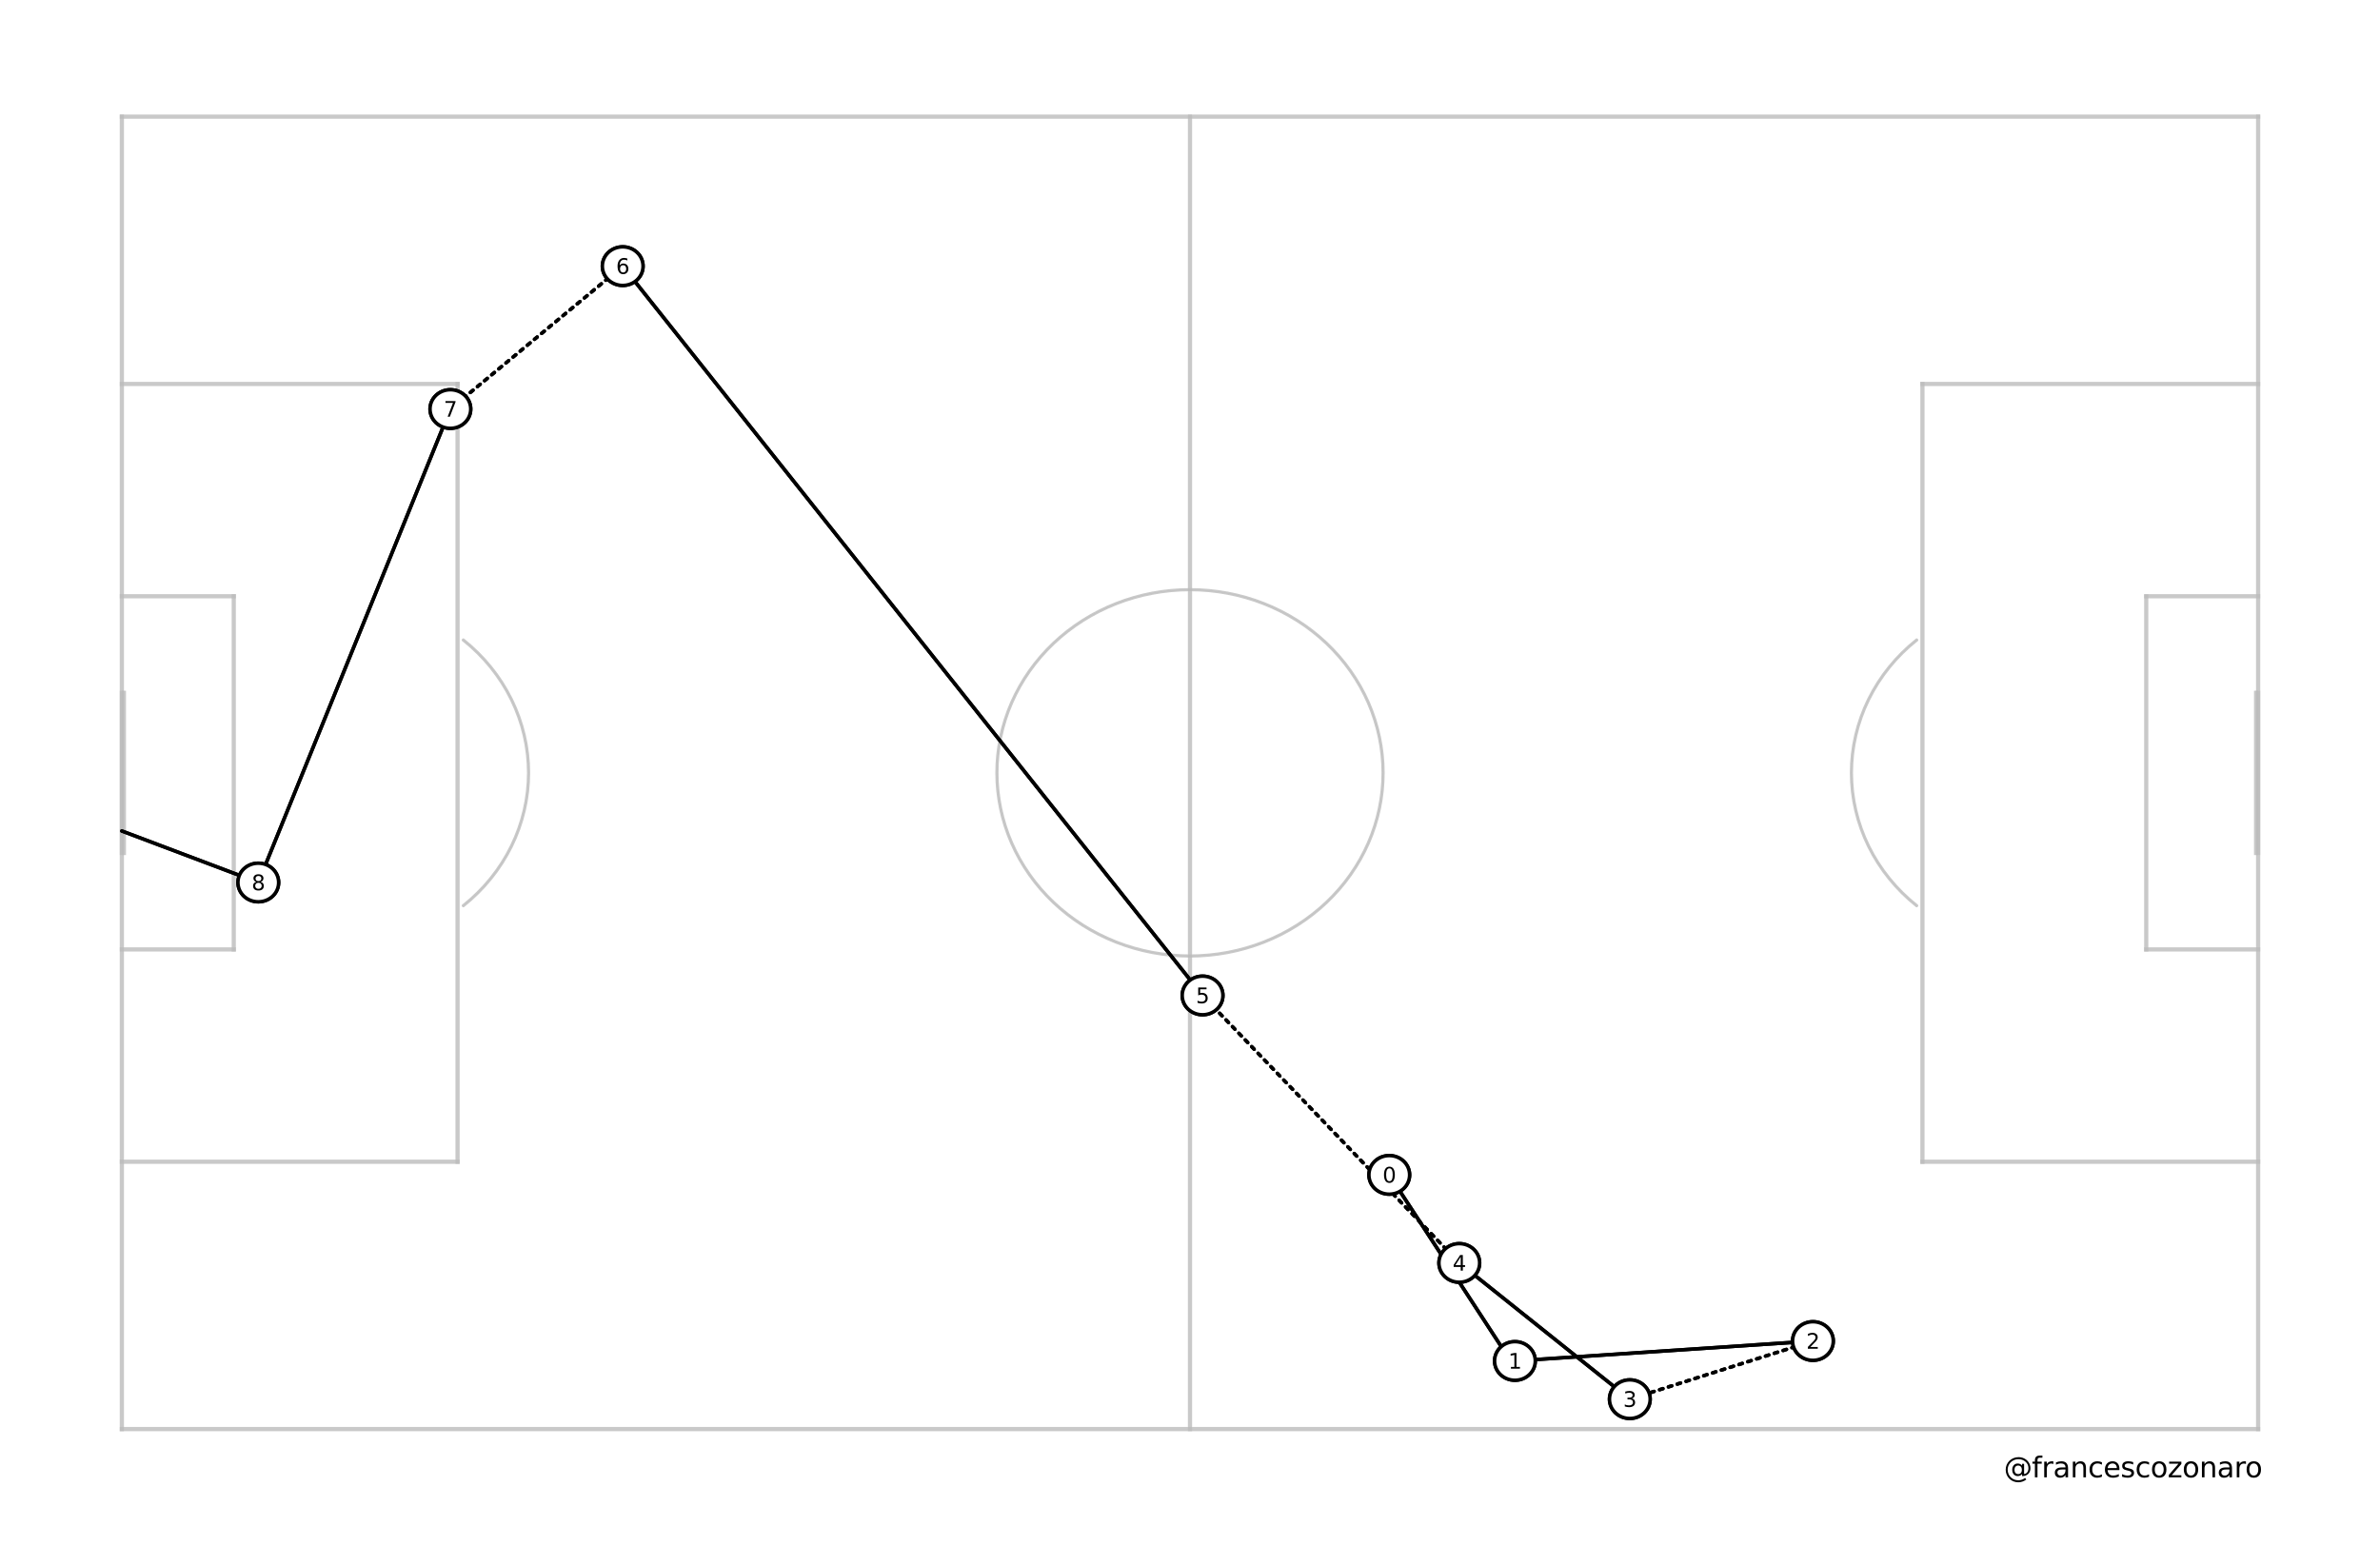 <svg xmlns="http://www.w3.org/2000/svg" xmlns:dc="http://purl.org/dc/elements/1.1/" xmlns:ns2="http://creativecommons.org/ns#" xmlns:ns4="http://www.w3.org/1999/xlink" xmlns:rdf="http://www.w3.org/1999/02/22-rdf-syntax-ns#" width="851.4pt" height="552.96pt" viewBox="0 0 851.4 552.96" version="1.1" onload="init(event)">
 <script type="text/ecmascript">
        

        function init(event) {
            if ( window.svgDocument == null ) {
                svgDocument = event.target.ownerDocument;
                }
            }

        function ShowTooltip(obj) {
            var cur = obj.id.split("_")[1];
            var tip = svgDocument.getElementById('mytooltip_' + cur);
            tip.setAttribute('visibility', "visible")
            }

        function HideTooltip(obj) {
            var cur = obj.id.split("_")[1];
            var tip = svgDocument.getElementById('mytooltip_' + cur);
            tip.setAttribute('visibility', "hidden")
            }

        
        </script>
 <defs>
  <style type="text/css">*{stroke-linejoin: round; stroke-linecap: butt}</style>
 </defs>
 <g id="figure_1">
  <g id="patch_1">
   <path d="M 0 552.96  L 851.4 552.96  L 851.4 0  L 0 0  z " style="fill: #ffffff" />
  </g>
  <g id="axes_1">
   <g id="patch_2">
    <path d="M 43.591 511.237  L 807.809 511.237  L 807.809 41.723  L 43.591 41.723  z " clip-path="url(#pe4904be2ed)" style="fill: #ffffff; stroke: #ffffff; stroke-linejoin: miter" />
   </g>
   <g id="line2d_1">
    <path d="M 43.591 511.237  L 43.591 41.723  " clip-path="url(#pe4904be2ed)" style="fill: none; stroke: #bcbcbc; stroke-opacity: 0.8; stroke-width: 1.5; stroke-linecap: square" />
   </g>
   <g id="line2d_2">
    <path d="M 807.809 511.237  L 807.809 41.723  " clip-path="url(#pe4904be2ed)" style="fill: none; stroke: #bcbcbc; stroke-opacity: 0.8; stroke-width: 1.5; stroke-linecap: square" />
   </g>
   <g id="line2d_3">
    <path d="M 43.591 41.723  L 807.809 41.723  " clip-path="url(#pe4904be2ed)" style="fill: none; stroke: #bcbcbc; stroke-opacity: 0.8; stroke-width: 1.5; stroke-linecap: square" />
   </g>
   <g id="line2d_4">
    <path d="M 43.591 511.237  L 807.809 511.237  " clip-path="url(#pe4904be2ed)" style="fill: none; stroke: #bcbcbc; stroke-opacity: 0.8; stroke-width: 1.5; stroke-linecap: square" />
   </g>
   <g id="line2d_5">
    <path d="M 425.7 511.237  L 425.7 41.723  " clip-path="url(#pe4904be2ed)" style="fill: none; stroke: #bcbcbc; stroke-opacity: 0.8; stroke-width: 1.5; stroke-linecap: square" />
   </g>
   <g id="line2d_6">
    <path d="M 43.591 415.608  L 163.683 415.608  " clip-path="url(#pe4904be2ed)" style="fill: none; stroke: #bcbcbc; stroke-opacity: 0.8; stroke-width: 1.5; stroke-linecap: square" />
   </g>
   <g id="line2d_7">
    <path d="M 43.591 137.352  L 163.683 137.352  " clip-path="url(#pe4904be2ed)" style="fill: none; stroke: #bcbcbc; stroke-opacity: 0.8; stroke-width: 1.5; stroke-linecap: square" />
   </g>
   <g id="line2d_8">
    <path d="M 163.683 415.608  L 163.683 137.352  " clip-path="url(#pe4904be2ed)" style="fill: none; stroke: #bcbcbc; stroke-opacity: 0.8; stroke-width: 1.5; stroke-linecap: square" />
   </g>
   <g id="line2d_9">
    <path d="M 43.591 339.657  L 83.622 339.657  " clip-path="url(#pe4904be2ed)" style="fill: none; stroke: #bcbcbc; stroke-opacity: 0.8; stroke-width: 1.5; stroke-linecap: square" />
   </g>
   <g id="line2d_10">
    <path d="M 43.591 213.303  L 83.622 213.303  " clip-path="url(#pe4904be2ed)" style="fill: none; stroke: #bcbcbc; stroke-opacity: 0.8; stroke-width: 1.5; stroke-linecap: square" />
   </g>
   <g id="line2d_11">
    <path d="M 83.622 339.657  L 83.622 213.303  " clip-path="url(#pe4904be2ed)" style="fill: none; stroke: #bcbcbc; stroke-opacity: 0.8; stroke-width: 1.5; stroke-linecap: square" />
   </g>
   <g id="line2d_12">
    <path d="M 43.591 305.134  L 43.591 247.826  " clip-path="url(#pe4904be2ed)" style="fill: none; stroke: #bcbcbc; stroke-opacity: 0.8; stroke-width: 1.5; stroke-linecap: square" />
   </g>
   <g id="line2d_13">
    <path d="M 44.319 305.134  L 44.319 247.826  " clip-path="url(#pe4904be2ed)" style="fill: none; stroke: #bcbcbc; stroke-opacity: 0.8; stroke-width: 1.5; stroke-linecap: square" />
   </g>
   <g id="line2d_14">
    <path d="M 807.809 415.608  L 687.717 415.608  " clip-path="url(#pe4904be2ed)" style="fill: none; stroke: #bcbcbc; stroke-opacity: 0.8; stroke-width: 1.5; stroke-linecap: square" />
   </g>
   <g id="line2d_15">
    <path d="M 807.809 137.352  L 687.717 137.352  " clip-path="url(#pe4904be2ed)" style="fill: none; stroke: #bcbcbc; stroke-opacity: 0.8; stroke-width: 1.5; stroke-linecap: square" />
   </g>
   <g id="line2d_16">
    <path d="M 687.717 415.608  L 687.717 137.352  " clip-path="url(#pe4904be2ed)" style="fill: none; stroke: #bcbcbc; stroke-opacity: 0.8; stroke-width: 1.5; stroke-linecap: square" />
   </g>
   <g id="line2d_17">
    <path d="M 807.809 339.657  L 767.778 339.657  " clip-path="url(#pe4904be2ed)" style="fill: none; stroke: #bcbcbc; stroke-opacity: 0.8; stroke-width: 1.5; stroke-linecap: square" />
   </g>
   <g id="line2d_18">
    <path d="M 807.809 213.303  L 767.778 213.303  " clip-path="url(#pe4904be2ed)" style="fill: none; stroke: #bcbcbc; stroke-opacity: 0.8; stroke-width: 1.5; stroke-linecap: square" />
   </g>
   <g id="line2d_19">
    <path d="M 767.778 339.657  L 767.778 213.372  " clip-path="url(#pe4904be2ed)" style="fill: none; stroke: #bcbcbc; stroke-opacity: 0.8; stroke-width: 1.5; stroke-linecap: square" />
   </g>
   <g id="line2d_20">
    <path d="M 807.081 305.134  L 807.081 247.826  " clip-path="url(#pe4904be2ed)" style="fill: none; stroke: #bcbcbc; stroke-opacity: 0.8; stroke-width: 1.5; stroke-linecap: square" />
   </g>
   <g id="line2d_21">
    <path d="M 807.809 305.134  L 807.809 247.826  " clip-path="url(#pe4904be2ed)" style="fill: none; stroke: #bcbcbc; stroke-opacity: 0.8; stroke-width: 1.5; stroke-linecap: square" />
   </g>
   <g id="text_1">
    
    <g transform="translate(716.83 528.496) scale(0.1 -0.1)">
     <defs>
      <path id="DejaVuSans-40" d="M 2381 1678  Q 2381 1231 2603 976  Q 2825 722 3213 722  Q 3597 722 3817 978  Q 4038 1234 4038 1678  Q 4038 2116 3813 2373  Q 3588 2631 3206 2631  Q 2828 2631 2604 2375  Q 2381 2119 2381 1678  z M 4084 744  Q 3897 503 3655 389  Q 3413 275 3091 275  Q 2553 275 2217 664  Q 1881 1053 1881 1678  Q 1881 2303 2218 2693  Q 2556 3084 3091 3084  Q 3413 3084 3656 2967  Q 3900 2850 4084 2613  L 4084 3022  L 4531 3022  L 4531 722  Q 4988 791 5245 1139  Q 5503 1488 5503 2041  Q 5503 2375 5404 2669  Q 5306 2963 5106 3213  Q 4781 3622 4314 3839  Q 3847 4056 3297 4056  Q 2913 4056 2559 3954  Q 2206 3853 1906 3653  Q 1416 3334 1139 2817  Q 863 2300 863 1697  Q 863 1200 1042 765  Q 1222 331 1563 0  Q 1891 -325 2322 -495  Q 2753 -666 3244 -666  Q 3647 -666 4036 -530  Q 4425 -394 4750 -141  L 5031 -488  Q 4641 -791 4180 -952  Q 3719 -1113 3244 -1113  Q 2666 -1113 2153 -908  Q 1641 -703 1241 -313  Q 841 78 631 592  Q 422 1106 422 1697  Q 422 2266 634 2781  Q 847 3297 1241 3688  Q 1644 4084 2172 4295  Q 2700 4506 3291 4506  Q 3953 4506 4520 4234  Q 5088 3963 5472 3463  Q 5706 3156 5829 2797  Q 5953 2438 5953 2053  Q 5953 1231 5456 756  Q 4959 281 4084 263  L 4084 744  z " transform="scale(0.016)" />
      <path id="DejaVuSans-66" d="M 2375 4863  L 2375 4384  L 1825 4384  Q 1516 4384 1395 4259  Q 1275 4134 1275 3809  L 1275 3500  L 2222 3500  L 2222 3053  L 1275 3053  L 1275 0  L 697 0  L 697 3053  L 147 3053  L 147 3500  L 697 3500  L 697 3744  Q 697 4328 969 4595  Q 1241 4863 1831 4863  L 2375 4863  z " transform="scale(0.016)" />
      <path id="DejaVuSans-72" d="M 2631 2963  Q 2534 3019 2420 3045  Q 2306 3072 2169 3072  Q 1681 3072 1420 2755  Q 1159 2438 1159 1844  L 1159 0  L 581 0  L 581 3500  L 1159 3500  L 1159 2956  Q 1341 3275 1631 3429  Q 1922 3584 2338 3584  Q 2397 3584 2469 3576  Q 2541 3569 2628 3553  L 2631 2963  z " transform="scale(0.016)" />
      <path id="DejaVuSans-61" d="M 2194 1759  Q 1497 1759 1228 1600  Q 959 1441 959 1056  Q 959 750 1161 570  Q 1363 391 1709 391  Q 2188 391 2477 730  Q 2766 1069 2766 1631  L 2766 1759  L 2194 1759  z M 3341 1997  L 3341 0  L 2766 0  L 2766 531  Q 2569 213 2275 61  Q 1981 -91 1556 -91  Q 1019 -91 701 211  Q 384 513 384 1019  Q 384 1609 779 1909  Q 1175 2209 1959 2209  L 2766 2209  L 2766 2266  Q 2766 2663 2505 2880  Q 2244 3097 1772 3097  Q 1472 3097 1187 3025  Q 903 2953 641 2809  L 641 3341  Q 956 3463 1253 3523  Q 1550 3584 1831 3584  Q 2591 3584 2966 3190  Q 3341 2797 3341 1997  z " transform="scale(0.016)" />
      <path id="DejaVuSans-6e" d="M 3513 2113  L 3513 0  L 2938 0  L 2938 2094  Q 2938 2591 2744 2837  Q 2550 3084 2163 3084  Q 1697 3084 1428 2787  Q 1159 2491 1159 1978  L 1159 0  L 581 0  L 581 3500  L 1159 3500  L 1159 2956  Q 1366 3272 1645 3428  Q 1925 3584 2291 3584  Q 2894 3584 3203 3211  Q 3513 2838 3513 2113  z " transform="scale(0.016)" />
      <path id="DejaVuSans-63" d="M 3122 3366  L 3122 2828  Q 2878 2963 2633 3030  Q 2388 3097 2138 3097  Q 1578 3097 1268 2742  Q 959 2388 959 1747  Q 959 1106 1268 751  Q 1578 397 2138 397  Q 2388 397 2633 464  Q 2878 531 3122 666  L 3122 134  Q 2881 22 2623 -34  Q 2366 -91 2075 -91  Q 1284 -91 818 406  Q 353 903 353 1747  Q 353 2603 823 3093  Q 1294 3584 2113 3584  Q 2378 3584 2631 3529  Q 2884 3475 3122 3366  z " transform="scale(0.016)" />
      <path id="DejaVuSans-65" d="M 3597 1894  L 3597 1613  L 953 1613  Q 991 1019 1311 708  Q 1631 397 2203 397  Q 2534 397 2845 478  Q 3156 559 3463 722  L 3463 178  Q 3153 47 2828 -22  Q 2503 -91 2169 -91  Q 1331 -91 842 396  Q 353 884 353 1716  Q 353 2575 817 3079  Q 1281 3584 2069 3584  Q 2775 3584 3186 3129  Q 3597 2675 3597 1894  z M 3022 2063  Q 3016 2534 2758 2815  Q 2500 3097 2075 3097  Q 1594 3097 1305 2825  Q 1016 2553 972 2059  L 3022 2063  z " transform="scale(0.016)" />
      <path id="DejaVuSans-73" d="M 2834 3397  L 2834 2853  Q 2591 2978 2328 3040  Q 2066 3103 1784 3103  Q 1356 3103 1142 2972  Q 928 2841 928 2578  Q 928 2378 1081 2264  Q 1234 2150 1697 2047  L 1894 2003  Q 2506 1872 2764 1633  Q 3022 1394 3022 966  Q 3022 478 2636 193  Q 2250 -91 1575 -91  Q 1294 -91 989 -36  Q 684 19 347 128  L 347 722  Q 666 556 975 473  Q 1284 391 1588 391  Q 1994 391 2212 530  Q 2431 669 2431 922  Q 2431 1156 2273 1281  Q 2116 1406 1581 1522  L 1381 1569  Q 847 1681 609 1914  Q 372 2147 372 2553  Q 372 3047 722 3315  Q 1072 3584 1716 3584  Q 2034 3584 2315 3537  Q 2597 3491 2834 3397  z " transform="scale(0.016)" />
      <path id="DejaVuSans-6f" d="M 1959 3097  Q 1497 3097 1228 2736  Q 959 2375 959 1747  Q 959 1119 1226 758  Q 1494 397 1959 397  Q 2419 397 2687 759  Q 2956 1122 2956 1747  Q 2956 2369 2687 2733  Q 2419 3097 1959 3097  z M 1959 3584  Q 2709 3584 3137 3096  Q 3566 2609 3566 1747  Q 3566 888 3137 398  Q 2709 -91 1959 -91  Q 1206 -91 779 398  Q 353 888 353 1747  Q 353 2609 779 3096  Q 1206 3584 1959 3584  z " transform="scale(0.016)" />
      <path id="DejaVuSans-7a" d="M 353 3500  L 3084 3500  L 3084 2975  L 922 459  L 3084 459  L 3084 0  L 275 0  L 275 525  L 2438 3041  L 353 3041  L 353 3500  z " transform="scale(0.016)" />
     </defs>
     <use ns4:href="#DejaVuSans-40" />
     <use ns4:href="#DejaVuSans-66" x="100" />
     <use ns4:href="#DejaVuSans-72" x="135.205" />
     <use ns4:href="#DejaVuSans-61" x="176.318" />
     <use ns4:href="#DejaVuSans-6e" x="237.598" />
     <use ns4:href="#DejaVuSans-63" x="300.977" />
     <use ns4:href="#DejaVuSans-65" x="355.957" />
     <use ns4:href="#DejaVuSans-73" x="417.48" />
     <use ns4:href="#DejaVuSans-63" x="469.58" />
     <use ns4:href="#DejaVuSans-6f" x="524.561" />
     <use ns4:href="#DejaVuSans-7a" x="585.742" />
     <use ns4:href="#DejaVuSans-6f" x="638.232" />
     <use ns4:href="#DejaVuSans-6e" x="699.414" />
     <use ns4:href="#DejaVuSans-61" x="762.793" />
     <use ns4:href="#DejaVuSans-72" x="824.072" />
     <use ns4:href="#DejaVuSans-6f" x="862.936" />
    </g>
   </g>
   <g id="patch_3">
    <path d="M 685.642 228.877  C 678.315 234.709 672.423 241.994 668.381 250.218  C 664.338 258.442 662.243 267.406 662.243 276.48  C 662.243 285.554 664.338 294.518 668.381 302.742  C 672.423 310.966 678.315 318.251 685.642 324.083  L 685.736 323.977  C 678.425 318.158 672.546 310.889 668.513 302.684  C 664.479 294.478 662.389 285.534 662.389 276.48  C 662.389 267.426 664.479 258.482 668.513 250.276  C 672.546 242.071 678.425 234.802 685.736 228.983  z " clip-path="url(#pe4904be2ed)" style="fill: #bcbcbc; opacity: 0.8; stroke: #bcbcbc; stroke-linejoin: miter" />
   </g>
   <g id="patch_4">
    <path d="M 165.758 324.083  C 173.085 318.251 178.977 310.966 183.019 302.742  C 187.062 294.518 189.157 285.554 189.157 276.48  C 189.157 267.406 187.062 258.442 183.019 250.218  C 178.977 241.994 173.085 234.709 165.758 228.877  L 165.664 228.983  C 172.975 234.802 178.854 242.071 182.887 250.276  C 186.921 258.482 189.011 267.426 189.011 276.48  C 189.011 285.534 186.921 294.478 182.887 302.684  C 178.854 310.889 172.975 318.158 165.664 323.977  z " clip-path="url(#pe4904be2ed)" style="fill: #bcbcbc; opacity: 0.8; stroke: #bcbcbc; stroke-linejoin: miter" />
   </g>
   <g id="patch_5">
    <path d="M 494.843 276.48  C 494.843 267.866 493.055 259.336 489.58 251.378  C 486.106 243.42 481.012 236.189 474.592 230.098  C 468.171 224.007 460.549 219.176 452.16 215.879  C 443.771 212.583 434.78 210.886 425.7 210.886  C 416.62 210.886 407.629 212.583 399.24 215.879  C 390.851 219.176 383.229 224.007 376.808 230.098  C 370.388 236.189 365.294 243.42 361.82 251.378  C 358.345 259.336 356.557 267.866 356.557 276.48  C 356.557 285.094 358.345 293.624 361.82 301.582  C 365.294 309.54 370.388 316.771 376.808 322.862  C 383.229 328.953 390.851 333.784 399.24 337.081  C 407.629 340.377 416.62 342.074 425.7 342.074  C 434.78 342.074 443.771 340.377 452.16 337.081  C 460.549 333.784 468.171 328.953 474.592 322.862  C 481.012 316.771 486.106 309.54 489.58 301.582  C 493.055 293.624 494.843 285.094 494.843 276.48  M 494.698 276.48  C 494.698 285.076 492.913 293.588 489.446 301.529  C 485.978 309.47 480.896 316.686 474.489 322.764  C 468.082 328.842 460.475 333.664 452.104 336.953  C 443.733 340.243 434.761 341.936 425.7 341.936  C 416.639 341.936 407.667 340.243 399.296 336.953  C 390.925 333.664 383.318 328.842 376.911 322.764  C 370.504 316.686 365.422 309.47 361.954 301.529  C 358.487 293.588 356.702 285.076 356.702 276.48  C 356.702 267.884 358.487 259.372 361.954 251.431  C 365.422 243.49 370.504 236.274 376.911 230.196  C 383.318 224.118 390.925 219.296 399.296 216.007  C 407.667 212.717 416.639 211.024 425.7 211.024  C 434.761 211.024 443.733 212.717 452.104 216.007  C 460.475 219.296 468.082 224.118 474.489 230.196  C 480.896 236.274 485.978 243.49 489.446 251.431  C 492.913 259.372 494.698 267.884 494.698 276.48  z " clip-path="url(#pe4904be2ed)" style="fill: #bcbcbc; opacity: 0.8; stroke: #bcbcbc; stroke-linejoin: miter" />
   </g>
   <g id="mypatch_001">
    <path d="M 496.984 420.306  Q 518.498 453.291 540.012 486.275  " style="fill: none; stroke: #000000; stroke-width: 1.25; stroke-linecap: round" />
   </g>
   <g id="mypatch_001" onmouseover="ShowTooltip(this)" onmouseout="HideTooltip(this)">
    <path d="M 496.984 420.306  Q 518.498 453.291 540.012 486.275  " style="fill: none; stroke: #000000; stroke-width: 1.25; stroke-linecap: round" />
   </g>
   <g id="mypatch_002">
    <path d="M 540.012 486.275  Q 540.975 486.573 541.938 486.87  " style="fill: none; stroke-dasharray: 1.25,2.062; stroke-dashoffset: 0; stroke: #000000; stroke-width: 1.25; stroke-linecap: round" />
   </g>
   <g id="mypatch_002" onmouseover="ShowTooltip(this)" onmouseout="HideTooltip(this)">
    <path d="M 540.012 486.275  Q 540.975 486.573 541.938 486.87  " style="fill: none; stroke-dasharray: 1.25,2.062; stroke-dashoffset: 0; stroke: #000000; stroke-width: 1.25; stroke-linecap: round" />
   </g>
   <g id="mypatch_004">
    <path d="M 541.938 486.87  Q 595.241 483.304 648.543 479.738  " style="fill: none; stroke: #000000; stroke-width: 1.25; stroke-linecap: round" />
   </g>
   <g id="mypatch_004" onmouseover="ShowTooltip(this)" onmouseout="HideTooltip(this)">
    <path d="M 541.938 486.87  Q 595.241 483.304 648.543 479.738  " style="fill: none; stroke: #000000; stroke-width: 1.25; stroke-linecap: round" />
   </g>
   <g id="mypatch_006">
    <path d="M 648.543 479.738  Q 615.791 490.139 583.039 500.539  " style="fill: none; stroke-dasharray: 1.25,2.062; stroke-dashoffset: 0; stroke: #000000; stroke-width: 1.25; stroke-linecap: round" />
   </g>
   <g id="mypatch_006" onmouseover="ShowTooltip(this)" onmouseout="HideTooltip(this)">
    <path d="M 648.543 479.738  Q 615.791 490.139 583.039 500.539  " style="fill: none; stroke-dasharray: 1.25,2.062; stroke-dashoffset: 0; stroke: #000000; stroke-width: 1.25; stroke-linecap: round" />
   </g>
   <g id="mypatch_008">
    <path d="M 583.039 500.539  Q 552.534 476.172 522.03 451.805  " style="fill: none; stroke: #000000; stroke-width: 1.25; stroke-linecap: round" />
   </g>
   <g id="mypatch_008" onmouseover="ShowTooltip(this)" onmouseout="HideTooltip(this)">
    <path d="M 583.039 500.539  Q 552.534 476.172 522.03 451.805  " style="fill: none; stroke: #000000; stroke-width: 1.25; stroke-linecap: round" />
   </g>
   <g id="mypatch_010">
    <path d="M 522.03 451.805  Q 476.113 403.962 430.195 356.119  " style="fill: none; stroke-dasharray: 1.25,2.062; stroke-dashoffset: 0; stroke: #000000; stroke-width: 1.25; stroke-linecap: round" />
   </g>
   <g id="mypatch_010" onmouseover="ShowTooltip(this)" onmouseout="HideTooltip(this)">
    <path d="M 522.03 451.805  Q 476.113 403.962 430.195 356.119  " style="fill: none; stroke-dasharray: 1.25,2.062; stroke-dashoffset: 0; stroke: #000000; stroke-width: 1.25; stroke-linecap: round" />
   </g>
   <g id="mypatch_012">
    <path d="M 430.195 356.119  Q 326.48 225.666 222.765 95.212  " style="fill: none; stroke: #000000; stroke-width: 1.25; stroke-linecap: round" />
   </g>
   <g id="mypatch_012" onmouseover="ShowTooltip(this)" onmouseout="HideTooltip(this)">
    <path d="M 430.195 356.119  Q 326.48 225.666 222.765 95.212  " style="fill: none; stroke: #000000; stroke-width: 1.25; stroke-linecap: round" />
   </g>
   <g id="mypatch_014">
    <path d="M 222.765 95.212  Q 191.939 120.768 161.114 146.324  " style="fill: none; stroke-dasharray: 1.25,2.062; stroke-dashoffset: 0; stroke: #000000; stroke-width: 1.25; stroke-linecap: round" />
   </g>
   <g id="mypatch_014" onmouseover="ShowTooltip(this)" onmouseout="HideTooltip(this)">
    <path d="M 222.765 95.212  Q 191.939 120.768 161.114 146.324  " style="fill: none; stroke-dasharray: 1.25,2.062; stroke-dashoffset: 0; stroke: #000000; stroke-width: 1.25; stroke-linecap: round" />
   </g>
   <g id="mypatch_016">
    <path d="M 161.114 146.324  Q 126.756 231.014 92.398 315.705  " style="fill: none; stroke: #000000; stroke-width: 1.25; stroke-linecap: round" />
   </g>
   <g id="mypatch_016" onmouseover="ShowTooltip(this)" onmouseout="HideTooltip(this)">
    <path d="M 161.114 146.324  Q 126.756 231.014 92.398 315.705  " style="fill: none; stroke: #000000; stroke-width: 1.25; stroke-linecap: round" />
   </g>
   <g id="mypatch_018">
    <path d="M 92.398 315.705  Q 67.995 306.493 43.591 297.281  " style="fill: none; stroke: #000000; stroke-width: 1.25; stroke-linecap: round" />
   </g>
   <g id="mypatch_018" onmouseover="ShowTooltip(this)" onmouseout="HideTooltip(this)">
    <path d="M 92.398 315.705  Q 67.995 306.493 43.591 297.281  " style="fill: none; stroke: #000000; stroke-width: 1.25; stroke-linecap: round" />
   </g>
   <g id="mypatch_000">
    <path d="M 496.984 427.21  C 498.914 427.21 500.766 426.483 502.131 425.188  C 503.496 423.893 504.262 422.137 504.262 420.306  C 504.262 418.475 503.496 416.718 502.131 415.423  C 500.766 414.129 498.914 413.401 496.984 413.401  C 495.054 413.401 493.203 414.129 491.838 415.423  C 490.473 416.718 489.706 418.475 489.706 420.306  C 489.706 422.137 490.473 423.893 491.838 425.188  C 493.203 426.483 495.054 427.21 496.984 427.21  z " clip-path="url(#pe4904be2ed)" style="fill: #ffffff; stroke: #000000; stroke-width: 1.25; stroke-linejoin: miter" />
   </g>
   <g id="mypatch_000" onmouseover="ShowTooltip(this)" onmouseout="HideTooltip(this)">
    <path d="M 496.984 427.21  C 498.914 427.21 500.766 426.483 502.131 425.188  C 503.496 423.893 504.262 422.137 504.262 420.306  C 504.262 418.475 503.496 416.718 502.131 415.423  C 500.766 414.129 498.914 413.401 496.984 413.401  C 495.054 413.401 493.203 414.129 491.838 415.423  C 490.473 416.718 489.706 418.475 489.706 420.306  C 489.706 422.137 490.473 423.893 491.838 425.188  C 493.203 426.483 495.054 427.21 496.984 427.21  z " clip-path="url(#pe4904be2ed)" style="fill: #ffffff; stroke: #000000; stroke-width: 1.25; stroke-linejoin: miter" />
   </g>
   <g id="mypatch_003">
    <path d="M 541.938 493.774  C 543.868 493.774 545.72 493.047 547.085 491.752  C 548.449 490.457 549.216 488.701 549.216 486.87  C 549.216 485.039 548.449 483.282 547.085 481.987  C 545.72 480.693 543.868 479.965 541.938 479.965  C 540.008 479.965 538.156 480.693 536.792 481.987  C 535.427 483.282 534.66 485.039 534.66 486.87  C 534.66 488.701 535.427 490.457 536.792 491.752  C 538.156 493.047 540.008 493.774 541.938 493.774  z " clip-path="url(#pe4904be2ed)" style="fill: #ffffff; stroke: #000000; stroke-width: 1.25; stroke-linejoin: miter" />
   </g>
   <g id="mypatch_003" onmouseover="ShowTooltip(this)" onmouseout="HideTooltip(this)">
    <path d="M 541.938 493.774  C 543.868 493.774 545.72 493.047 547.085 491.752  C 548.449 490.457 549.216 488.701 549.216 486.87  C 549.216 485.039 548.449 483.282 547.085 481.987  C 545.72 480.693 543.868 479.965 541.938 479.965  C 540.008 479.965 538.156 480.693 536.792 481.987  C 535.427 483.282 534.66 485.039 534.66 486.87  C 534.66 488.701 535.427 490.457 536.792 491.752  C 538.156 493.047 540.008 493.774 541.938 493.774  z " clip-path="url(#pe4904be2ed)" style="fill: #ffffff; stroke: #000000; stroke-width: 1.25; stroke-linejoin: miter" />
   </g>
   <g id="mypatch_005">
    <path d="M 648.543 486.643  C 650.473 486.643 652.325 485.915 653.69 484.62  C 655.055 483.325 655.821 481.569 655.821 479.738  C 655.821 477.907 655.055 476.15 653.69 474.856  C 652.325 473.561 650.473 472.833 648.543 472.833  C 646.613 472.833 644.762 473.561 643.397 474.856  C 642.032 476.15 641.265 477.907 641.265 479.738  C 641.265 481.569 642.032 483.325 643.397 484.62  C 644.762 485.915 646.613 486.643 648.543 486.643  z " clip-path="url(#pe4904be2ed)" style="fill: #ffffff; stroke: #000000; stroke-width: 1.25; stroke-linejoin: miter" />
   </g>
   <g id="mypatch_005" onmouseover="ShowTooltip(this)" onmouseout="HideTooltip(this)">
    <path d="M 648.543 486.643  C 650.473 486.643 652.325 485.915 653.69 484.62  C 655.055 483.325 655.821 481.569 655.821 479.738  C 655.821 477.907 655.055 476.15 653.69 474.856  C 652.325 473.561 650.473 472.833 648.543 472.833  C 646.613 472.833 644.762 473.561 643.397 474.856  C 642.032 476.15 641.265 477.907 641.265 479.738  C 641.265 481.569 642.032 483.325 643.397 484.62  C 644.762 485.915 646.613 486.643 648.543 486.643  z " clip-path="url(#pe4904be2ed)" style="fill: #ffffff; stroke: #000000; stroke-width: 1.25; stroke-linejoin: miter" />
   </g>
   <g id="mypatch_007">
    <path d="M 583.039 507.444  C 584.969 507.444 586.821 506.716 588.185 505.421  C 589.55 504.127 590.317 502.37 590.317 500.539  C 590.317 498.708 589.55 496.952 588.185 495.657  C 586.821 494.362 584.969 493.635 583.039 493.635  C 581.109 493.635 579.257 494.362 577.892 495.657  C 576.527 496.952 575.761 498.708 575.761 500.539  C 575.761 502.37 576.527 504.127 577.892 505.421  C 579.257 506.716 581.109 507.444 583.039 507.444  z " clip-path="url(#pe4904be2ed)" style="fill: #ffffff; stroke: #000000; stroke-width: 1.25; stroke-linejoin: miter" />
   </g>
   <g id="mypatch_007" onmouseover="ShowTooltip(this)" onmouseout="HideTooltip(this)">
    <path d="M 583.039 507.444  C 584.969 507.444 586.821 506.716 588.185 505.421  C 589.55 504.127 590.317 502.37 590.317 500.539  C 590.317 498.708 589.55 496.952 588.185 495.657  C 586.821 494.362 584.969 493.635 583.039 493.635  C 581.109 493.635 579.257 494.362 577.892 495.657  C 576.527 496.952 575.761 498.708 575.761 500.539  C 575.761 502.37 576.527 504.127 577.892 505.421  C 579.257 506.716 581.109 507.444 583.039 507.444  z " clip-path="url(#pe4904be2ed)" style="fill: #ffffff; stroke: #000000; stroke-width: 1.25; stroke-linejoin: miter" />
   </g>
   <g id="mypatch_009">
    <path d="M 522.03 458.709  C 523.96 458.709 525.812 457.982 527.176 456.687  C 528.541 455.392 529.308 453.636 529.308 451.805  C 529.308 449.974 528.541 448.217 527.176 446.922  C 525.812 445.628 523.96 444.9 522.03 444.9  C 520.1 444.9 518.248 445.628 516.883 446.922  C 515.519 448.217 514.752 449.974 514.752 451.805  C 514.752 453.636 515.519 455.392 516.883 456.687  C 518.248 457.982 520.1 458.709 522.03 458.709  z " clip-path="url(#pe4904be2ed)" style="fill: #ffffff; stroke: #000000; stroke-width: 1.25; stroke-linejoin: miter" />
   </g>
   <g id="mypatch_009" onmouseover="ShowTooltip(this)" onmouseout="HideTooltip(this)">
    <path d="M 522.03 458.709  C 523.96 458.709 525.812 457.982 527.176 456.687  C 528.541 455.392 529.308 453.636 529.308 451.805  C 529.308 449.974 528.541 448.217 527.176 446.922  C 525.812 445.628 523.96 444.9 522.03 444.9  C 520.1 444.9 518.248 445.628 516.883 446.922  C 515.519 448.217 514.752 449.974 514.752 451.805  C 514.752 453.636 515.519 455.392 516.883 456.687  C 518.248 457.982 520.1 458.709 522.03 458.709  z " clip-path="url(#pe4904be2ed)" style="fill: #ffffff; stroke: #000000; stroke-width: 1.25; stroke-linejoin: miter" />
   </g>
   <g id="mypatch_011">
    <path d="M 430.195 363.024  C 432.126 363.024 433.977 362.296 435.342 361.001  C 436.707 359.707 437.474 357.95 437.474 356.119  C 437.474 354.288 436.707 352.532 435.342 351.237  C 433.977 349.942 432.126 349.214 430.195 349.214  C 428.265 349.214 426.414 349.942 425.049 351.237  C 423.684 352.532 422.917 354.288 422.917 356.119  C 422.917 357.95 423.684 359.707 425.049 361.001  C 426.414 362.296 428.265 363.024 430.195 363.024  z " clip-path="url(#pe4904be2ed)" style="fill: #ffffff; stroke: #000000; stroke-width: 1.25; stroke-linejoin: miter" />
   </g>
   <g id="mypatch_011" onmouseover="ShowTooltip(this)" onmouseout="HideTooltip(this)">
    <path d="M 430.195 363.024  C 432.126 363.024 433.977 362.296 435.342 361.001  C 436.707 359.707 437.474 357.95 437.474 356.119  C 437.474 354.288 436.707 352.532 435.342 351.237  C 433.977 349.942 432.126 349.214 430.195 349.214  C 428.265 349.214 426.414 349.942 425.049 351.237  C 423.684 352.532 422.917 354.288 422.917 356.119  C 422.917 357.95 423.684 359.707 425.049 361.001  C 426.414 362.296 428.265 363.024 430.195 363.024  z " clip-path="url(#pe4904be2ed)" style="fill: #ffffff; stroke: #000000; stroke-width: 1.25; stroke-linejoin: miter" />
   </g>
   <g id="mypatch_013">
    <path d="M 222.765 102.117  C 224.695 102.117 226.547 101.389 227.911 100.094  C 229.276 98.799 230.043 97.043 230.043 95.212  C 230.043 93.381 229.276 91.624 227.911 90.33  C 226.547 89.035 224.695 88.307 222.765 88.307  C 220.835 88.307 218.983 89.035 217.618 90.33  C 216.254 91.624 215.487 93.381 215.487 95.212  C 215.487 97.043 216.254 98.799 217.618 100.094  C 218.983 101.389 220.835 102.117 222.765 102.117  z " clip-path="url(#pe4904be2ed)" style="fill: #ffffff; stroke: #000000; stroke-width: 1.25; stroke-linejoin: miter" />
   </g>
   <g id="mypatch_013" onmouseover="ShowTooltip(this)" onmouseout="HideTooltip(this)">
    <path d="M 222.765 102.117  C 224.695 102.117 226.547 101.389 227.911 100.094  C 229.276 98.799 230.043 97.043 230.043 95.212  C 230.043 93.381 229.276 91.624 227.911 90.33  C 226.547 89.035 224.695 88.307 222.765 88.307  C 220.835 88.307 218.983 89.035 217.618 90.33  C 216.254 91.624 215.487 93.381 215.487 95.212  C 215.487 97.043 216.254 98.799 217.618 100.094  C 218.983 101.389 220.835 102.117 222.765 102.117  z " clip-path="url(#pe4904be2ed)" style="fill: #ffffff; stroke: #000000; stroke-width: 1.25; stroke-linejoin: miter" />
   </g>
   <g id="mypatch_015">
    <path d="M 161.114 153.228  C 163.044 153.228 164.895 152.501 166.26 151.206  C 167.625 149.911 168.392 148.155 168.392 146.324  C 168.392 144.493 167.625 142.736 166.26 141.441  C 164.895 140.147 163.044 139.419 161.114 139.419  C 159.184 139.419 157.332 140.147 155.967 141.441  C 154.602 142.736 153.836 144.493 153.836 146.324  C 153.836 148.155 154.602 149.911 155.967 151.206  C 157.332 152.501 159.184 153.228 161.114 153.228  z " clip-path="url(#pe4904be2ed)" style="fill: #ffffff; stroke: #000000; stroke-width: 1.25; stroke-linejoin: miter" />
   </g>
   <g id="mypatch_015" onmouseover="ShowTooltip(this)" onmouseout="HideTooltip(this)">
    <path d="M 161.114 153.228  C 163.044 153.228 164.895 152.501 166.26 151.206  C 167.625 149.911 168.392 148.155 168.392 146.324  C 168.392 144.493 167.625 142.736 166.26 141.441  C 164.895 140.147 163.044 139.419 161.114 139.419  C 159.184 139.419 157.332 140.147 155.967 141.441  C 154.602 142.736 153.836 144.493 153.836 146.324  C 153.836 148.155 154.602 149.911 155.967 151.206  C 157.332 152.501 159.184 153.228 161.114 153.228  z " clip-path="url(#pe4904be2ed)" style="fill: #ffffff; stroke: #000000; stroke-width: 1.25; stroke-linejoin: miter" />
   </g>
   <g id="mypatch_017">
    <path d="M 92.398 322.61  C 94.329 322.61 96.18 321.882 97.545 320.588  C 98.91 319.293 99.677 317.536 99.677 315.705  C 99.677 313.874 98.91 312.118 97.545 310.823  C 96.18 309.528 94.329 308.801 92.398 308.801  C 90.468 308.801 88.617 309.528 87.252 310.823  C 85.887 312.118 85.12 313.874 85.12 315.705  C 85.12 317.536 85.887 319.293 87.252 320.588  C 88.617 321.882 90.468 322.61 92.398 322.61  z " clip-path="url(#pe4904be2ed)" style="fill: #ffffff; stroke: #000000; stroke-width: 1.25; stroke-linejoin: miter" />
   </g>
   <g id="mypatch_017" onmouseover="ShowTooltip(this)" onmouseout="HideTooltip(this)">
    <path d="M 92.398 322.61  C 94.329 322.61 96.18 321.882 97.545 320.588  C 98.91 319.293 99.677 317.536 99.677 315.705  C 99.677 313.874 98.91 312.118 97.545 310.823  C 96.18 309.528 94.329 308.801 92.398 308.801  C 90.468 308.801 88.617 309.528 87.252 310.823  C 85.887 312.118 85.12 313.874 85.12 315.705  C 85.12 317.536 85.887 319.293 87.252 320.588  C 88.617 321.882 90.468 322.61 92.398 322.61  z " clip-path="url(#pe4904be2ed)" style="fill: #ffffff; stroke: #000000; stroke-width: 1.25; stroke-linejoin: miter" />
   </g>
   <g id="text_2">
    
    <g transform="translate(494.598 423.066) scale(0.075 -0.075)">
     <defs>
      <path id="DejaVuSans-30" d="M 2034 4250  Q 1547 4250 1301 3770  Q 1056 3291 1056 2328  Q 1056 1369 1301 889  Q 1547 409 2034 409  Q 2525 409 2770 889  Q 3016 1369 3016 2328  Q 3016 3291 2770 3770  Q 2525 4250 2034 4250  z M 2034 4750  Q 2819 4750 3233 4129  Q 3647 3509 3647 2328  Q 3647 1150 3233 529  Q 2819 -91 2034 -91  Q 1250 -91 836 529  Q 422 1150 422 2328  Q 422 3509 836 4129  Q 1250 4750 2034 4750  z " transform="scale(0.016)" />
     </defs>
     <use ns4:href="#DejaVuSans-30" />
    </g>
   </g>
   <g id="mytooltip_000" visibility="hidden">
    <g id="patch_6">
     <path d="M 506.984 413.366  L 569.376 413.366  Q 570.876 413.366 570.876 411.866  L 570.876 387.81  Q 570.876 386.31 569.376 386.31  L 506.984 386.31  Q 505.484 386.31 505.484 387.81  L 505.484 411.866  Q 505.484 413.366 506.984 413.366  z " style="fill: #1a1a1a; fill-opacity: 0.92; stroke: #ffffff; stroke-linejoin: miter" />
    </g>
    
    <g style="fill: #ffffff" transform="translate(506.984 393.509) scale(0.075 -0.075)">
     <defs>
      <path id="DejaVuSans-70" d="M 1159 525  L 1159 -1331  L 581 -1331  L 581 3500  L 1159 3500  L 1159 2969  Q 1341 3281 1617 3432  Q 1894 3584 2278 3584  Q 2916 3584 3314 3078  Q 3713 2572 3713 1747  Q 3713 922 3314 415  Q 2916 -91 2278 -91  Q 1894 -91 1617 61  Q 1341 213 1159 525  z M 3116 1747  Q 3116 2381 2855 2742  Q 2594 3103 2138 3103  Q 1681 3103 1420 2742  Q 1159 2381 1159 1747  Q 1159 1113 1420 752  Q 1681 391 2138 391  Q 2594 391 2855 752  Q 3116 1113 3116 1747  z " transform="scale(0.016)" />
     </defs>
     <use ns4:href="#DejaVuSans-70" />
     <use ns4:href="#DejaVuSans-61" x="63.477" />
     <use ns4:href="#DejaVuSans-73" x="124.756" />
     <use ns4:href="#DejaVuSans-73" x="176.855" />
    </g>
    
    <g style="fill: #ffffff" transform="translate(506.984 401.907) scale(0.075 -0.075)">
     <defs>
      <path id="DejaVuSans-52" d="M 2841 2188  Q 3044 2119 3236 1894  Q 3428 1669 3622 1275  L 4263 0  L 3584 0  L 2988 1197  Q 2756 1666 2539 1819  Q 2322 1972 1947 1972  L 1259 1972  L 1259 0  L 628 0  L 628 4666  L 2053 4666  Q 2853 4666 3247 4331  Q 3641 3997 3641 3322  Q 3641 2881 3436 2590  Q 3231 2300 2841 2188  z M 1259 4147  L 1259 2491  L 2053 2491  Q 2509 2491 2742 2702  Q 2975 2913 2975 3322  Q 2975 3731 2742 3939  Q 2509 4147 2053 4147  L 1259 4147  z " transform="scale(0.016)" />
      <path id="DejaVuSans-68" d="M 3513 2113  L 3513 0  L 2938 0  L 2938 2094  Q 2938 2591 2744 2837  Q 2550 3084 2163 3084  Q 1697 3084 1428 2787  Q 1159 2491 1159 1978  L 1159 0  L 581 0  L 581 4863  L 1159 4863  L 1159 2956  Q 1366 3272 1645 3428  Q 1925 3584 2291 3584  Q 2894 3584 3203 3211  Q 3513 2838 3513 2113  z " transform="scale(0.016)" />
      <path id="DejaVuSans-6d" d="M 3328 2828  Q 3544 3216 3844 3400  Q 4144 3584 4550 3584  Q 5097 3584 5394 3201  Q 5691 2819 5691 2113  L 5691 0  L 5113 0  L 5113 2094  Q 5113 2597 4934 2840  Q 4756 3084 4391 3084  Q 3944 3084 3684 2787  Q 3425 2491 3425 1978  L 3425 0  L 2847 0  L 2847 2094  Q 2847 2600 2669 2842  Q 2491 3084 2119 3084  Q 1678 3084 1418 2786  Q 1159 2488 1159 1978  L 1159 0  L 581 0  L 581 3500  L 1159 3500  L 1159 2956  Q 1356 3278 1631 3431  Q 1906 3584 2284 3584  Q 2666 3584 2933 3390  Q 3200 3197 3328 2828  z " transform="scale(0.016)" />
      <path id="DejaVuSans-20" transform="scale(0.016)" />
      <path id="DejaVuSans-53" d="M 3425 4513  L 3425 3897  Q 3066 4069 2747 4153  Q 2428 4238 2131 4238  Q 1616 4238 1336 4038  Q 1056 3838 1056 3469  Q 1056 3159 1242 3001  Q 1428 2844 1947 2747  L 2328 2669  Q 3034 2534 3370 2195  Q 3706 1856 3706 1288  Q 3706 609 3251 259  Q 2797 -91 1919 -91  Q 1588 -91 1214 -16  Q 841 59 441 206  L 441 856  Q 825 641 1194 531  Q 1563 422 1919 422  Q 2459 422 2753 634  Q 3047 847 3047 1241  Q 3047 1584 2836 1778  Q 2625 1972 2144 2069  L 1759 2144  Q 1053 2284 737 2584  Q 422 2884 422 3419  Q 422 4038 858 4394  Q 1294 4750 2059 4750  Q 2388 4750 2728 4690  Q 3069 4631 3425 4513  z " transform="scale(0.016)" />
      <path id="DejaVuSans-74" d="M 1172 4494  L 1172 3500  L 2356 3500  L 2356 3053  L 1172 3053  L 1172 1153  Q 1172 725 1289 603  Q 1406 481 1766 481  L 2356 481  L 2356 0  L 1766 0  Q 1100 0 847 248  Q 594 497 594 1153  L 594 3053  L 172 3053  L 172 3500  L 594 3500  L 594 4494  L 1172 4494  z " transform="scale(0.016)" />
      <path id="DejaVuSans-6c" d="M 603 4863  L 1178 4863  L 1178 0  L 603 0  L 603 4863  z " transform="scale(0.016)" />
      <path id="DejaVuSans-69" d="M 603 3500  L 1178 3500  L 1178 0  L 603 0  L 603 3500  z M 603 4863  L 1178 4863  L 1178 4134  L 603 4134  L 603 4863  z " transform="scale(0.016)" />
      <path id="DejaVuSans-67" d="M 2906 1791  Q 2906 2416 2648 2759  Q 2391 3103 1925 3103  Q 1463 3103 1205 2759  Q 947 2416 947 1791  Q 947 1169 1205 825  Q 1463 481 1925 481  Q 2391 481 2648 825  Q 2906 1169 2906 1791  z M 3481 434  Q 3481 -459 3084 -895  Q 2688 -1331 1869 -1331  Q 1566 -1331 1297 -1286  Q 1028 -1241 775 -1147  L 775 -588  Q 1028 -725 1275 -790  Q 1522 -856 1778 -856  Q 2344 -856 2625 -561  Q 2906 -266 2906 331  L 2906 616  Q 2728 306 2450 153  Q 2172 0 1784 0  Q 1141 0 747 490  Q 353 981 353 1791  Q 353 2603 747 3093  Q 1141 3584 1784 3584  Q 2172 3584 2450 3431  Q 2728 3278 2906 2969  L 2906 3500  L 3481 3500  L 3481 434  z " transform="scale(0.016)" />
     </defs>
     <use ns4:href="#DejaVuSans-52" />
     <use ns4:href="#DejaVuSans-61" x="67.232" />
     <use ns4:href="#DejaVuSans-68" x="128.512" />
     <use ns4:href="#DejaVuSans-65" x="191.891" />
     <use ns4:href="#DejaVuSans-65" x="253.414" />
     <use ns4:href="#DejaVuSans-6d" x="314.938" />
     <use ns4:href="#DejaVuSans-20" x="412.35" />
     <use ns4:href="#DejaVuSans-53" x="444.137" />
     <use ns4:href="#DejaVuSans-74" x="507.613" />
     <use ns4:href="#DejaVuSans-65" x="546.822" />
     <use ns4:href="#DejaVuSans-72" x="608.346" />
     <use ns4:href="#DejaVuSans-6c" x="649.459" />
     <use ns4:href="#DejaVuSans-69" x="677.242" />
     <use ns4:href="#DejaVuSans-6e" x="705.025" />
     <use ns4:href="#DejaVuSans-67" x="768.404" />
    </g>
    
    <g style="fill: #ffffff" transform="translate(506.984 410.306) scale(0.075 -0.075)">
     <defs>
      <path id="DejaVuSans-45" d="M 628 4666  L 3578 4666  L 3578 4134  L 1259 4134  L 1259 2753  L 3481 2753  L 3481 2222  L 1259 2222  L 1259 531  L 3634 531  L 3634 0  L 628 0  L 628 4666  z " transform="scale(0.016)" />
      <path id="DejaVuSans-64" d="M 2906 2969  L 2906 4863  L 3481 4863  L 3481 0  L 2906 0  L 2906 525  Q 2725 213 2448 61  Q 2172 -91 1784 -91  Q 1150 -91 751 415  Q 353 922 353 1747  Q 353 2572 751 3078  Q 1150 3584 1784 3584  Q 2172 3584 2448 3432  Q 2725 3281 2906 2969  z M 947 1747  Q 947 1113 1208 752  Q 1469 391 1925 391  Q 2381 391 2643 752  Q 2906 1113 2906 1747  Q 2906 2381 2643 2742  Q 2381 3103 1925 3103  Q 1469 3103 1208 2742  Q 947 2381 947 1747  z " transform="scale(0.016)" />
     </defs>
     <use ns4:href="#DejaVuSans-45" />
     <use ns4:href="#DejaVuSans-6e" x="63.184" />
     <use ns4:href="#DejaVuSans-67" x="126.562" />
     <use ns4:href="#DejaVuSans-6c" x="190.039" />
     <use ns4:href="#DejaVuSans-61" x="217.822" />
     <use ns4:href="#DejaVuSans-6e" x="279.102" />
     <use ns4:href="#DejaVuSans-64" x="342.48" />
    </g>
   </g>
   <g id="mytooltip_001" visibility="hidden">
    <g id="patch_7">
     <path d="M 528.498 446.35  L 590.89 446.35  Q 592.39 446.35 592.39 444.85  L 592.39 420.795  Q 592.39 419.295 590.89 419.295  L 528.498 419.295  Q 526.998 419.295 526.998 420.795  L 526.998 444.85  Q 526.998 446.35 528.498 446.35  z " style="fill: #1a1a1a; fill-opacity: 0.92; stroke: #ffffff; stroke-linejoin: miter" />
    </g>
    
    <g style="fill: #ffffff" transform="translate(528.498 426.494) scale(0.075 -0.075)">
     <use ns4:href="#DejaVuSans-70" />
     <use ns4:href="#DejaVuSans-61" x="63.477" />
     <use ns4:href="#DejaVuSans-73" x="124.756" />
     <use ns4:href="#DejaVuSans-73" x="176.855" />
    </g>
    
    <g style="fill: #ffffff" transform="translate(528.498 434.892) scale(0.075 -0.075)">
     <use ns4:href="#DejaVuSans-52" />
     <use ns4:href="#DejaVuSans-61" x="67.232" />
     <use ns4:href="#DejaVuSans-68" x="128.512" />
     <use ns4:href="#DejaVuSans-65" x="191.891" />
     <use ns4:href="#DejaVuSans-65" x="253.414" />
     <use ns4:href="#DejaVuSans-6d" x="314.938" />
     <use ns4:href="#DejaVuSans-20" x="412.35" />
     <use ns4:href="#DejaVuSans-53" x="444.137" />
     <use ns4:href="#DejaVuSans-74" x="507.613" />
     <use ns4:href="#DejaVuSans-65" x="546.822" />
     <use ns4:href="#DejaVuSans-72" x="608.346" />
     <use ns4:href="#DejaVuSans-6c" x="649.459" />
     <use ns4:href="#DejaVuSans-69" x="677.242" />
     <use ns4:href="#DejaVuSans-6e" x="705.025" />
     <use ns4:href="#DejaVuSans-67" x="768.404" />
    </g>
    
    <g style="fill: #ffffff" transform="translate(528.498 443.291) scale(0.075 -0.075)">
     <use ns4:href="#DejaVuSans-45" />
     <use ns4:href="#DejaVuSans-6e" x="63.184" />
     <use ns4:href="#DejaVuSans-67" x="126.562" />
     <use ns4:href="#DejaVuSans-6c" x="190.039" />
     <use ns4:href="#DejaVuSans-61" x="217.822" />
     <use ns4:href="#DejaVuSans-6e" x="279.102" />
     <use ns4:href="#DejaVuSans-64" x="342.48" />
    </g>
   </g>
   <g id="mytooltip_002" visibility="hidden">
    <g id="patch_8">
     <path d="M 550.975 479.632  L 601.181 479.632  Q 602.681 479.632 602.681 478.132  L 602.681 454.077  Q 602.681 452.577 601.181 452.577  L 550.975 452.577  Q 549.475 452.577 549.475 454.077  L 549.475 478.132  Q 549.475 479.632 550.975 479.632  z " style="fill: #1a1a1a; fill-opacity: 0.92; stroke: #ffffff; stroke-linejoin: miter" />
    </g>
    
    <g style="fill: #ffffff" transform="translate(550.975 459.776) scale(0.075 -0.075)">
     <defs>
      <path id="DejaVuSans-62" d="M 3116 1747  Q 3116 2381 2855 2742  Q 2594 3103 2138 3103  Q 1681 3103 1420 2742  Q 1159 2381 1159 1747  Q 1159 1113 1420 752  Q 1681 391 2138 391  Q 2594 391 2855 752  Q 3116 1113 3116 1747  z M 1159 2969  Q 1341 3281 1617 3432  Q 1894 3584 2278 3584  Q 2916 3584 3314 3078  Q 3713 2572 3713 1747  Q 3713 922 3314 415  Q 2916 -91 2278 -91  Q 1894 -91 1617 61  Q 1341 213 1159 525  L 1159 0  L 581 0  L 581 4863  L 1159 4863  L 1159 2969  z " transform="scale(0.016)" />
     </defs>
     <use ns4:href="#DejaVuSans-64" />
     <use ns4:href="#DejaVuSans-72" x="63.477" />
     <use ns4:href="#DejaVuSans-69" x="104.59" />
     <use ns4:href="#DejaVuSans-62" x="132.373" />
     <use ns4:href="#DejaVuSans-62" x="195.85" />
     <use ns4:href="#DejaVuSans-6c" x="259.326" />
     <use ns4:href="#DejaVuSans-65" x="287.109" />
    </g>
    
    <g style="fill: #ffffff" transform="translate(550.975 468.174) scale(0.075 -0.075)">
     <defs>
      <path id="DejaVuSans-4d" d="M 628 4666  L 1569 4666  L 2759 1491  L 3956 4666  L 4897 4666  L 4897 0  L 4281 0  L 4281 4097  L 3078 897  L 2444 897  L 1241 4097  L 1241 0  L 628 0  L 628 4666  z " transform="scale(0.016)" />
      <path id="DejaVuSans-75" d="M 544 1381  L 544 3500  L 1119 3500  L 1119 1403  Q 1119 906 1312 657  Q 1506 409 1894 409  Q 2359 409 2629 706  Q 2900 1003 2900 1516  L 2900 3500  L 3475 3500  L 3475 0  L 2900 0  L 2900 538  Q 2691 219 2414 64  Q 2138 -91 1772 -91  Q 1169 -91 856 284  Q 544 659 544 1381  z M 1991 3584  L 1991 3584  z " transform="scale(0.016)" />
     </defs>
     <use ns4:href="#DejaVuSans-4d" />
     <use ns4:href="#DejaVuSans-61" x="86.279" />
     <use ns4:href="#DejaVuSans-73" x="147.559" />
     <use ns4:href="#DejaVuSans-6f" x="199.658" />
     <use ns4:href="#DejaVuSans-6e" x="260.84" />
     <use ns4:href="#DejaVuSans-20" x="324.219" />
     <use ns4:href="#DejaVuSans-4d" x="356.006" />
     <use ns4:href="#DejaVuSans-6f" x="442.285" />
     <use ns4:href="#DejaVuSans-75" x="503.467" />
     <use ns4:href="#DejaVuSans-6e" x="566.846" />
     <use ns4:href="#DejaVuSans-74" x="630.225" />
    </g>
    
    <g style="fill: #ffffff" transform="translate(550.975 476.573) scale(0.075 -0.075)">
     <use ns4:href="#DejaVuSans-45" />
     <use ns4:href="#DejaVuSans-6e" x="63.184" />
     <use ns4:href="#DejaVuSans-67" x="126.562" />
     <use ns4:href="#DejaVuSans-6c" x="190.039" />
     <use ns4:href="#DejaVuSans-61" x="217.822" />
     <use ns4:href="#DejaVuSans-6e" x="279.102" />
     <use ns4:href="#DejaVuSans-64" x="342.48" />
    </g>
   </g>
   <g id="text_3">
    
    <g transform="translate(539.552 489.63) scale(0.075 -0.075)">
     <defs>
      <path id="DejaVuSans-31" d="M 794 531  L 1825 531  L 1825 4091  L 703 3866  L 703 4441  L 1819 4666  L 2450 4666  L 2450 531  L 3481 531  L 3481 0  L 794 0  L 794 531  z " transform="scale(0.016)" />
     </defs>
     <use ns4:href="#DejaVuSans-31" />
    </g>
   </g>
   <g id="mytooltip_003" visibility="hidden">
    <g id="patch_9">
     <path d="M 551.938 479.93  L 602.145 479.93  Q 603.645 479.93 603.645 478.43  L 603.645 454.374  Q 603.645 452.874 602.145 452.874  L 551.938 452.874  Q 550.438 452.874 550.438 454.374  L 550.438 478.43  Q 550.438 479.93 551.938 479.93  z " style="fill: #1a1a1a; fill-opacity: 0.92; stroke: #ffffff; stroke-linejoin: miter" />
    </g>
    
    <g style="fill: #ffffff" transform="translate(551.938 460.073) scale(0.075 -0.075)">
     <use ns4:href="#DejaVuSans-70" />
     <use ns4:href="#DejaVuSans-61" x="63.477" />
     <use ns4:href="#DejaVuSans-73" x="124.756" />
     <use ns4:href="#DejaVuSans-73" x="176.855" />
    </g>
    
    <g style="fill: #ffffff" transform="translate(551.938 468.471) scale(0.075 -0.075)">
     <use ns4:href="#DejaVuSans-4d" />
     <use ns4:href="#DejaVuSans-61" x="86.279" />
     <use ns4:href="#DejaVuSans-73" x="147.559" />
     <use ns4:href="#DejaVuSans-6f" x="199.658" />
     <use ns4:href="#DejaVuSans-6e" x="260.84" />
     <use ns4:href="#DejaVuSans-20" x="324.219" />
     <use ns4:href="#DejaVuSans-4d" x="356.006" />
     <use ns4:href="#DejaVuSans-6f" x="442.285" />
     <use ns4:href="#DejaVuSans-75" x="503.467" />
     <use ns4:href="#DejaVuSans-6e" x="566.846" />
     <use ns4:href="#DejaVuSans-74" x="630.225" />
    </g>
    
    <g style="fill: #ffffff" transform="translate(551.938 476.87) scale(0.075 -0.075)">
     <use ns4:href="#DejaVuSans-45" />
     <use ns4:href="#DejaVuSans-6e" x="63.184" />
     <use ns4:href="#DejaVuSans-67" x="126.562" />
     <use ns4:href="#DejaVuSans-6c" x="190.039" />
     <use ns4:href="#DejaVuSans-61" x="217.822" />
     <use ns4:href="#DejaVuSans-6e" x="279.102" />
     <use ns4:href="#DejaVuSans-64" x="342.48" />
    </g>
   </g>
   <g id="mytooltip_004" visibility="hidden">
    <g id="patch_10">
     <path d="M 605.241 476.364  L 655.447 476.364  Q 656.947 476.364 656.947 474.864  L 656.947 450.808  Q 656.947 449.308 655.447 449.308  L 605.241 449.308  Q 603.741 449.308 603.741 450.808  L 603.741 474.864  Q 603.741 476.364 605.241 476.364  z " style="fill: #1a1a1a; fill-opacity: 0.92; stroke: #ffffff; stroke-linejoin: miter" />
    </g>
    
    <g style="fill: #ffffff" transform="translate(605.241 456.507) scale(0.075 -0.075)">
     <use ns4:href="#DejaVuSans-70" />
     <use ns4:href="#DejaVuSans-61" x="63.477" />
     <use ns4:href="#DejaVuSans-73" x="124.756" />
     <use ns4:href="#DejaVuSans-73" x="176.855" />
    </g>
    
    <g style="fill: #ffffff" transform="translate(605.241 464.905) scale(0.075 -0.075)">
     <use ns4:href="#DejaVuSans-4d" />
     <use ns4:href="#DejaVuSans-61" x="86.279" />
     <use ns4:href="#DejaVuSans-73" x="147.559" />
     <use ns4:href="#DejaVuSans-6f" x="199.658" />
     <use ns4:href="#DejaVuSans-6e" x="260.84" />
     <use ns4:href="#DejaVuSans-20" x="324.219" />
     <use ns4:href="#DejaVuSans-4d" x="356.006" />
     <use ns4:href="#DejaVuSans-6f" x="442.285" />
     <use ns4:href="#DejaVuSans-75" x="503.467" />
     <use ns4:href="#DejaVuSans-6e" x="566.846" />
     <use ns4:href="#DejaVuSans-74" x="630.225" />
    </g>
    
    <g style="fill: #ffffff" transform="translate(605.241 473.304) scale(0.075 -0.075)">
     <use ns4:href="#DejaVuSans-45" />
     <use ns4:href="#DejaVuSans-6e" x="63.184" />
     <use ns4:href="#DejaVuSans-67" x="126.562" />
     <use ns4:href="#DejaVuSans-6c" x="190.039" />
     <use ns4:href="#DejaVuSans-61" x="217.822" />
     <use ns4:href="#DejaVuSans-6e" x="279.102" />
     <use ns4:href="#DejaVuSans-64" x="342.48" />
    </g>
   </g>
   <g id="text_4">
    
    <g transform="translate(646.157 482.498) scale(0.075 -0.075)">
     <defs>
      <path id="DejaVuSans-32" d="M 1228 531  L 3431 531  L 3431 0  L 469 0  L 469 531  Q 828 903 1448 1529  Q 2069 2156 2228 2338  Q 2531 2678 2651 2914  Q 2772 3150 2772 3378  Q 2772 3750 2511 3984  Q 2250 4219 1831 4219  Q 1534 4219 1204 4116  Q 875 4013 500 3803  L 500 4441  Q 881 4594 1212 4672  Q 1544 4750 1819 4750  Q 2544 4750 2975 4387  Q 3406 4025 3406 3419  Q 3406 3131 3298 2873  Q 3191 2616 2906 2266  Q 2828 2175 2409 1742  Q 1991 1309 1228 531  z " transform="scale(0.016)" />
     </defs>
     <use ns4:href="#DejaVuSans-32" />
    </g>
   </g>
   <g id="mytooltip_005" visibility="hidden">
    <g id="patch_11">
     <path d="M 658.543 472.798  L 706.618 472.798  Q 708.118 472.798 708.118 471.298  L 708.118 447.242  Q 708.118 445.742 706.618 445.742  L 658.543 445.742  Q 657.043 445.742 657.043 447.242  L 657.043 471.298  Q 657.043 472.798 658.543 472.798  z " style="fill: #1a1a1a; fill-opacity: 0.92; stroke: #ffffff; stroke-linejoin: miter" />
    </g>
    
    <g style="fill: #ffffff" transform="translate(658.543 452.941) scale(0.075 -0.075)">
     <defs>
      <path id="DejaVuSans-76" d="M 191 3500  L 800 3500  L 1894 563  L 2988 3500  L 3597 3500  L 2284 0  L 1503 0  L 191 3500  z " transform="scale(0.016)" />
     </defs>
     <use ns4:href="#DejaVuSans-62" />
     <use ns4:href="#DejaVuSans-61" x="63.477" />
     <use ns4:href="#DejaVuSans-6c" x="124.756" />
     <use ns4:href="#DejaVuSans-6c" x="152.539" />
     <use ns4:href="#DejaVuSans-20" x="180.322" />
     <use ns4:href="#DejaVuSans-72" x="212.109" />
     <use ns4:href="#DejaVuSans-65" x="250.973" />
     <use ns4:href="#DejaVuSans-63" x="312.496" />
     <use ns4:href="#DejaVuSans-65" x="367.477" />
     <use ns4:href="#DejaVuSans-69" x="429" />
     <use ns4:href="#DejaVuSans-76" x="456.783" />
     <use ns4:href="#DejaVuSans-65" x="515.963" />
     <use ns4:href="#DejaVuSans-64" x="577.486" />
    </g>
    
    <g style="fill: #ffffff" transform="translate(658.543 461.34) scale(0.075 -0.075)">
     <defs>
      <path id="DejaVuSans-4c" d="M 628 4666  L 1259 4666  L 1259 531  L 3531 531  L 3531 0  L 628 0  L 628 4666  z " transform="scale(0.016)" />
      <path id="DejaVuSans-6b" d="M 581 4863  L 1159 4863  L 1159 1991  L 2875 3500  L 3609 3500  L 1753 1863  L 3688 0  L 2938 0  L 1159 1709  L 1159 0  L 581 0  L 581 4863  z " transform="scale(0.016)" />
      <path id="DejaVuSans-77" d="M 269 3500  L 844 3500  L 1563 769  L 2278 3500  L 2956 3500  L 3675 769  L 4391 3500  L 4966 3500  L 4050 0  L 3372 0  L 2619 2869  L 1863 0  L 1184 0  L 269 3500  z " transform="scale(0.016)" />
     </defs>
     <use ns4:href="#DejaVuSans-4c" />
     <use ns4:href="#DejaVuSans-75" x="53.963" />
     <use ns4:href="#DejaVuSans-6b" x="117.342" />
     <use ns4:href="#DejaVuSans-65" x="171.627" />
     <use ns4:href="#DejaVuSans-20" x="233.15" />
     <use ns4:href="#DejaVuSans-53" x="264.938" />
     <use ns4:href="#DejaVuSans-68" x="328.414" />
     <use ns4:href="#DejaVuSans-61" x="391.793" />
     <use ns4:href="#DejaVuSans-77" x="453.072" />
    </g>
    
    <g style="fill: #ffffff" transform="translate(658.543 469.738) scale(0.075 -0.075)">
     <use ns4:href="#DejaVuSans-45" />
     <use ns4:href="#DejaVuSans-6e" x="63.184" />
     <use ns4:href="#DejaVuSans-67" x="126.562" />
     <use ns4:href="#DejaVuSans-6c" x="190.039" />
     <use ns4:href="#DejaVuSans-61" x="217.822" />
     <use ns4:href="#DejaVuSans-6e" x="279.102" />
     <use ns4:href="#DejaVuSans-64" x="342.48" />
    </g>
   </g>
   <g id="mytooltip_006" visibility="hidden">
    <g id="patch_12">
     <path d="M 625.791 483.198  L 665.906 483.198  Q 667.406 483.198 667.406 481.698  L 667.406 457.643  Q 667.406 456.143 665.906 456.143  L 625.791 456.143  Q 624.291 456.143 624.291 457.643  L 624.291 481.698  Q 624.291 483.198 625.791 483.198  z " style="fill: #1a1a1a; fill-opacity: 0.92; stroke: #ffffff; stroke-linejoin: miter" />
    </g>
    
    <g style="fill: #ffffff" transform="translate(625.791 463.342) scale(0.075 -0.075)">
     <use ns4:href="#DejaVuSans-64" />
     <use ns4:href="#DejaVuSans-72" x="63.477" />
     <use ns4:href="#DejaVuSans-69" x="104.59" />
     <use ns4:href="#DejaVuSans-62" x="132.373" />
     <use ns4:href="#DejaVuSans-62" x="195.85" />
     <use ns4:href="#DejaVuSans-6c" x="259.326" />
     <use ns4:href="#DejaVuSans-65" x="287.109" />
    </g>
    
    <g style="fill: #ffffff" transform="translate(625.791 471.74) scale(0.075 -0.075)">
     <use ns4:href="#DejaVuSans-4c" />
     <use ns4:href="#DejaVuSans-75" x="53.963" />
     <use ns4:href="#DejaVuSans-6b" x="117.342" />
     <use ns4:href="#DejaVuSans-65" x="171.627" />
     <use ns4:href="#DejaVuSans-20" x="233.15" />
     <use ns4:href="#DejaVuSans-53" x="264.938" />
     <use ns4:href="#DejaVuSans-68" x="328.414" />
     <use ns4:href="#DejaVuSans-61" x="391.793" />
     <use ns4:href="#DejaVuSans-77" x="453.072" />
    </g>
    
    <g style="fill: #ffffff" transform="translate(625.791 480.139) scale(0.075 -0.075)">
     <use ns4:href="#DejaVuSans-45" />
     <use ns4:href="#DejaVuSans-6e" x="63.184" />
     <use ns4:href="#DejaVuSans-67" x="126.562" />
     <use ns4:href="#DejaVuSans-6c" x="190.039" />
     <use ns4:href="#DejaVuSans-61" x="217.822" />
     <use ns4:href="#DejaVuSans-6e" x="279.102" />
     <use ns4:href="#DejaVuSans-64" x="342.48" />
    </g>
   </g>
   <g id="text_5">
    
    <g transform="translate(580.653 503.299) scale(0.075 -0.075)">
     <defs>
      <path id="DejaVuSans-33" d="M 2597 2516  Q 3050 2419 3304 2112  Q 3559 1806 3559 1356  Q 3559 666 3084 287  Q 2609 -91 1734 -91  Q 1441 -91 1130 -33  Q 819 25 488 141  L 488 750  Q 750 597 1062 519  Q 1375 441 1716 441  Q 2309 441 2620 675  Q 2931 909 2931 1356  Q 2931 1769 2642 2001  Q 2353 2234 1838 2234  L 1294 2234  L 1294 2753  L 1863 2753  Q 2328 2753 2575 2939  Q 2822 3125 2822 3475  Q 2822 3834 2567 4026  Q 2313 4219 1838 4219  Q 1578 4219 1281 4162  Q 984 4106 628 3988  L 628 4550  Q 988 4650 1302 4700  Q 1616 4750 1894 4750  Q 2613 4750 3031 4423  Q 3450 4097 3450 3541  Q 3450 3153 3228 2886  Q 3006 2619 2597 2516  z " transform="scale(0.016)" />
     </defs>
     <use ns4:href="#DejaVuSans-33" />
    </g>
   </g>
   <g id="mytooltip_007" visibility="hidden">
    <g id="patch_13">
     <path d="M 593.039 493.599  L 633.153 493.599  Q 634.653 493.599 634.653 492.099  L 634.653 468.044  Q 634.653 466.544 633.153 466.544  L 593.039 466.544  Q 591.539 466.544 591.539 468.044  L 591.539 492.099  Q 591.539 493.599 593.039 493.599  z " style="fill: #1a1a1a; fill-opacity: 0.92; stroke: #ffffff; stroke-linejoin: miter" />
    </g>
    
    <g style="fill: #ffffff" transform="translate(593.039 473.742) scale(0.075 -0.075)">
     <use ns4:href="#DejaVuSans-70" />
     <use ns4:href="#DejaVuSans-61" x="63.477" />
     <use ns4:href="#DejaVuSans-73" x="124.756" />
     <use ns4:href="#DejaVuSans-73" x="176.855" />
    </g>
    
    <g style="fill: #ffffff" transform="translate(593.039 482.141) scale(0.075 -0.075)">
     <use ns4:href="#DejaVuSans-4c" />
     <use ns4:href="#DejaVuSans-75" x="53.963" />
     <use ns4:href="#DejaVuSans-6b" x="117.342" />
     <use ns4:href="#DejaVuSans-65" x="171.627" />
     <use ns4:href="#DejaVuSans-20" x="233.15" />
     <use ns4:href="#DejaVuSans-53" x="264.938" />
     <use ns4:href="#DejaVuSans-68" x="328.414" />
     <use ns4:href="#DejaVuSans-61" x="391.793" />
     <use ns4:href="#DejaVuSans-77" x="453.072" />
    </g>
    
    <g style="fill: #ffffff" transform="translate(593.039 490.539) scale(0.075 -0.075)">
     <use ns4:href="#DejaVuSans-45" />
     <use ns4:href="#DejaVuSans-6e" x="63.184" />
     <use ns4:href="#DejaVuSans-67" x="126.562" />
     <use ns4:href="#DejaVuSans-6c" x="190.039" />
     <use ns4:href="#DejaVuSans-61" x="217.822" />
     <use ns4:href="#DejaVuSans-6e" x="279.102" />
     <use ns4:href="#DejaVuSans-64" x="342.48" />
    </g>
   </g>
   <g id="mytooltip_008" visibility="hidden">
    <g id="patch_14">
     <path d="M 562.534 469.232  L 602.649 469.232  Q 604.149 469.232 604.149 467.732  L 604.149 443.676  Q 604.149 442.176 602.649 442.176  L 562.534 442.176  Q 561.034 442.176 561.034 443.676  L 561.034 467.732  Q 561.034 469.232 562.534 469.232  z " style="fill: #1a1a1a; fill-opacity: 0.92; stroke: #ffffff; stroke-linejoin: miter" />
    </g>
    
    <g style="fill: #ffffff" transform="translate(562.534 449.375) scale(0.075 -0.075)">
     <use ns4:href="#DejaVuSans-70" />
     <use ns4:href="#DejaVuSans-61" x="63.477" />
     <use ns4:href="#DejaVuSans-73" x="124.756" />
     <use ns4:href="#DejaVuSans-73" x="176.855" />
    </g>
    
    <g style="fill: #ffffff" transform="translate(562.534 457.774) scale(0.075 -0.075)">
     <use ns4:href="#DejaVuSans-4c" />
     <use ns4:href="#DejaVuSans-75" x="53.963" />
     <use ns4:href="#DejaVuSans-6b" x="117.342" />
     <use ns4:href="#DejaVuSans-65" x="171.627" />
     <use ns4:href="#DejaVuSans-20" x="233.15" />
     <use ns4:href="#DejaVuSans-53" x="264.938" />
     <use ns4:href="#DejaVuSans-68" x="328.414" />
     <use ns4:href="#DejaVuSans-61" x="391.793" />
     <use ns4:href="#DejaVuSans-77" x="453.072" />
    </g>
    
    <g style="fill: #ffffff" transform="translate(562.534 466.172) scale(0.075 -0.075)">
     <use ns4:href="#DejaVuSans-45" />
     <use ns4:href="#DejaVuSans-6e" x="63.184" />
     <use ns4:href="#DejaVuSans-67" x="126.562" />
     <use ns4:href="#DejaVuSans-6c" x="190.039" />
     <use ns4:href="#DejaVuSans-61" x="217.822" />
     <use ns4:href="#DejaVuSans-6e" x="279.102" />
     <use ns4:href="#DejaVuSans-64" x="342.48" />
    </g>
   </g>
   <g id="text_6">
    
    <g transform="translate(519.644 454.565) scale(0.075 -0.075)">
     <defs>
      <path id="DejaVuSans-34" d="M 2419 4116  L 825 1625  L 2419 1625  L 2419 4116  z M 2253 4666  L 3047 4666  L 3047 1625  L 3713 1625  L 3713 1100  L 3047 1100  L 3047 0  L 2419 0  L 2419 1100  L 313 1100  L 313 1709  L 2253 4666  z " transform="scale(0.016)" />
     </defs>
     <use ns4:href="#DejaVuSans-34" />
    </g>
   </g>
   <g id="mytooltip_009" visibility="hidden">
    <g id="patch_15">
     <path d="M 532.03 444.865  L 580.105 444.865  Q 581.605 444.865 581.605 443.365  L 581.605 419.309  Q 581.605 417.809 580.105 417.809  L 532.03 417.809  Q 530.53 417.809 530.53 419.309  L 530.53 443.365  Q 530.53 444.865 532.03 444.865  z " style="fill: #1a1a1a; fill-opacity: 0.92; stroke: #ffffff; stroke-linejoin: miter" />
    </g>
    
    <g style="fill: #ffffff" transform="translate(532.03 425.008) scale(0.075 -0.075)">
     <use ns4:href="#DejaVuSans-62" />
     <use ns4:href="#DejaVuSans-61" x="63.477" />
     <use ns4:href="#DejaVuSans-6c" x="124.756" />
     <use ns4:href="#DejaVuSans-6c" x="152.539" />
     <use ns4:href="#DejaVuSans-20" x="180.322" />
     <use ns4:href="#DejaVuSans-72" x="212.109" />
     <use ns4:href="#DejaVuSans-65" x="250.973" />
     <use ns4:href="#DejaVuSans-63" x="312.496" />
     <use ns4:href="#DejaVuSans-65" x="367.477" />
     <use ns4:href="#DejaVuSans-69" x="429" />
     <use ns4:href="#DejaVuSans-76" x="456.783" />
     <use ns4:href="#DejaVuSans-65" x="515.963" />
     <use ns4:href="#DejaVuSans-64" x="577.486" />
    </g>
    
    <g style="fill: #ffffff" transform="translate(532.03 433.406) scale(0.075 -0.075)">
     <defs>
      <path id="DejaVuSans-48" d="M 628 4666  L 1259 4666  L 1259 2753  L 3553 2753  L 3553 4666  L 4184 4666  L 4184 0  L 3553 0  L 3553 2222  L 1259 2222  L 1259 0  L 628 0  L 628 4666  z " transform="scale(0.016)" />
      <path id="DejaVuSans-79" d="M 2059 -325  Q 1816 -950 1584 -1140  Q 1353 -1331 966 -1331  L 506 -1331  L 506 -850  L 844 -850  Q 1081 -850 1212 -737  Q 1344 -625 1503 -206  L 1606 56  L 191 3500  L 800 3500  L 1894 763  L 2988 3500  L 3597 3500  L 2059 -325  z " transform="scale(0.016)" />
      <path id="DejaVuSans-4b" d="M 628 4666  L 1259 4666  L 1259 2694  L 3353 4666  L 4166 4666  L 1850 2491  L 4331 0  L 3500 0  L 1259 2247  L 1259 0  L 628 0  L 628 4666  z " transform="scale(0.016)" />
     </defs>
     <use ns4:href="#DejaVuSans-48" />
     <use ns4:href="#DejaVuSans-61" x="75.195" />
     <use ns4:href="#DejaVuSans-72" x="136.475" />
     <use ns4:href="#DejaVuSans-72" x="175.838" />
     <use ns4:href="#DejaVuSans-79" x="216.951" />
     <use ns4:href="#DejaVuSans-20" x="276.131" />
     <use ns4:href="#DejaVuSans-4b" x="307.918" />
     <use ns4:href="#DejaVuSans-61" x="371.744" />
     <use ns4:href="#DejaVuSans-6e" x="433.023" />
     <use ns4:href="#DejaVuSans-65" x="496.402" />
    </g>
    
    <g style="fill: #ffffff" transform="translate(532.03 441.805) scale(0.075 -0.075)">
     <use ns4:href="#DejaVuSans-45" />
     <use ns4:href="#DejaVuSans-6e" x="63.184" />
     <use ns4:href="#DejaVuSans-67" x="126.562" />
     <use ns4:href="#DejaVuSans-6c" x="190.039" />
     <use ns4:href="#DejaVuSans-61" x="217.822" />
     <use ns4:href="#DejaVuSans-6e" x="279.102" />
     <use ns4:href="#DejaVuSans-64" x="342.48" />
    </g>
   </g>
   <g id="mytooltip_010" visibility="hidden">
    <g id="patch_16">
     <path d="M 486.113 397.022  L 527.958 397.022  Q 529.458 397.022 529.458 395.522  L 529.458 371.466  Q 529.458 369.966 527.958 369.966  L 486.113 369.966  Q 484.613 369.966 484.613 371.466  L 484.613 395.522  Q 484.613 397.022 486.113 397.022  z " style="fill: #1a1a1a; fill-opacity: 0.92; stroke: #ffffff; stroke-linejoin: miter" />
    </g>
    
    <g style="fill: #ffffff" transform="translate(486.113 377.165) scale(0.075 -0.075)">
     <use ns4:href="#DejaVuSans-64" />
     <use ns4:href="#DejaVuSans-72" x="63.477" />
     <use ns4:href="#DejaVuSans-69" x="104.59" />
     <use ns4:href="#DejaVuSans-62" x="132.373" />
     <use ns4:href="#DejaVuSans-62" x="195.85" />
     <use ns4:href="#DejaVuSans-6c" x="259.326" />
     <use ns4:href="#DejaVuSans-65" x="287.109" />
    </g>
    
    <g style="fill: #ffffff" transform="translate(486.113 385.564) scale(0.075 -0.075)">
     <use ns4:href="#DejaVuSans-48" />
     <use ns4:href="#DejaVuSans-61" x="75.195" />
     <use ns4:href="#DejaVuSans-72" x="136.475" />
     <use ns4:href="#DejaVuSans-72" x="175.838" />
     <use ns4:href="#DejaVuSans-79" x="216.951" />
     <use ns4:href="#DejaVuSans-20" x="276.131" />
     <use ns4:href="#DejaVuSans-4b" x="307.918" />
     <use ns4:href="#DejaVuSans-61" x="371.744" />
     <use ns4:href="#DejaVuSans-6e" x="433.023" />
     <use ns4:href="#DejaVuSans-65" x="496.402" />
    </g>
    
    <g style="fill: #ffffff" transform="translate(486.113 393.962) scale(0.075 -0.075)">
     <use ns4:href="#DejaVuSans-45" />
     <use ns4:href="#DejaVuSans-6e" x="63.184" />
     <use ns4:href="#DejaVuSans-67" x="126.562" />
     <use ns4:href="#DejaVuSans-6c" x="190.039" />
     <use ns4:href="#DejaVuSans-61" x="217.822" />
     <use ns4:href="#DejaVuSans-6e" x="279.102" />
     <use ns4:href="#DejaVuSans-64" x="342.48" />
    </g>
   </g>
   <g id="text_7">
    
    <g transform="translate(427.809 358.879) scale(0.075 -0.075)">
     <defs>
      <path id="DejaVuSans-35" d="M 691 4666  L 3169 4666  L 3169 4134  L 1269 4134  L 1269 2991  Q 1406 3038 1543 3061  Q 1681 3084 1819 3084  Q 2600 3084 3056 2656  Q 3513 2228 3513 1497  Q 3513 744 3044 326  Q 2575 -91 1722 -91  Q 1428 -91 1123 -41  Q 819 9 494 109  L 494 744  Q 775 591 1075 516  Q 1375 441 1709 441  Q 2250 441 2565 725  Q 2881 1009 2881 1497  Q 2881 1984 2565 2268  Q 2250 2553 1709 2553  Q 1456 2553 1204 2497  Q 953 2441 691 2322  L 691 4666  z " transform="scale(0.016)" />
     </defs>
     <use ns4:href="#DejaVuSans-35" />
    </g>
   </g>
   <g id="mytooltip_011" visibility="hidden">
    <g id="patch_17">
     <path d="M 440.195 349.179  L 482.041 349.179  Q 483.541 349.179 483.541 347.679  L 483.541 323.624  Q 483.541 322.124 482.041 322.124  L 440.195 322.124  Q 438.695 322.124 438.695 323.624  L 438.695 347.679  Q 438.695 349.179 440.195 349.179  z " style="fill: #1a1a1a; fill-opacity: 0.92; stroke: #ffffff; stroke-linejoin: miter" />
    </g>
    
    <g style="fill: #ffffff" transform="translate(440.195 329.322) scale(0.075 -0.075)">
     <use ns4:href="#DejaVuSans-70" />
     <use ns4:href="#DejaVuSans-61" x="63.477" />
     <use ns4:href="#DejaVuSans-73" x="124.756" />
     <use ns4:href="#DejaVuSans-73" x="176.855" />
    </g>
    
    <g style="fill: #ffffff" transform="translate(440.195 337.721) scale(0.075 -0.075)">
     <use ns4:href="#DejaVuSans-48" />
     <use ns4:href="#DejaVuSans-61" x="75.195" />
     <use ns4:href="#DejaVuSans-72" x="136.475" />
     <use ns4:href="#DejaVuSans-72" x="175.838" />
     <use ns4:href="#DejaVuSans-79" x="216.951" />
     <use ns4:href="#DejaVuSans-20" x="276.131" />
     <use ns4:href="#DejaVuSans-4b" x="307.918" />
     <use ns4:href="#DejaVuSans-61" x="371.744" />
     <use ns4:href="#DejaVuSans-6e" x="433.023" />
     <use ns4:href="#DejaVuSans-65" x="496.402" />
    </g>
    
    <g style="fill: #ffffff" transform="translate(440.195 346.119) scale(0.075 -0.075)">
     <use ns4:href="#DejaVuSans-45" />
     <use ns4:href="#DejaVuSans-6e" x="63.184" />
     <use ns4:href="#DejaVuSans-67" x="126.562" />
     <use ns4:href="#DejaVuSans-6c" x="190.039" />
     <use ns4:href="#DejaVuSans-61" x="217.822" />
     <use ns4:href="#DejaVuSans-6e" x="279.102" />
     <use ns4:href="#DejaVuSans-64" x="342.48" />
    </g>
   </g>
   <g id="mytooltip_012" visibility="hidden">
    <g id="patch_18">
     <path d="M 336.48 218.725  L 378.325 218.725  Q 379.825 218.725 379.825 217.225  L 379.825 193.17  Q 379.825 191.67 378.325 191.67  L 336.48 191.67  Q 334.98 191.67 334.98 193.17  L 334.98 217.225  Q 334.98 218.725 336.48 218.725  z " style="fill: #1a1a1a; fill-opacity: 0.92; stroke: #ffffff; stroke-linejoin: miter" />
    </g>
    
    <g style="fill: #ffffff" transform="translate(336.48 198.869) scale(0.075 -0.075)">
     <use ns4:href="#DejaVuSans-70" />
     <use ns4:href="#DejaVuSans-61" x="63.477" />
     <use ns4:href="#DejaVuSans-73" x="124.756" />
     <use ns4:href="#DejaVuSans-73" x="176.855" />
    </g>
    
    <g style="fill: #ffffff" transform="translate(336.48 207.267) scale(0.075 -0.075)">
     <use ns4:href="#DejaVuSans-48" />
     <use ns4:href="#DejaVuSans-61" x="75.195" />
     <use ns4:href="#DejaVuSans-72" x="136.475" />
     <use ns4:href="#DejaVuSans-72" x="175.838" />
     <use ns4:href="#DejaVuSans-79" x="216.951" />
     <use ns4:href="#DejaVuSans-20" x="276.131" />
     <use ns4:href="#DejaVuSans-4b" x="307.918" />
     <use ns4:href="#DejaVuSans-61" x="371.744" />
     <use ns4:href="#DejaVuSans-6e" x="433.023" />
     <use ns4:href="#DejaVuSans-65" x="496.402" />
    </g>
    
    <g style="fill: #ffffff" transform="translate(336.48 215.666) scale(0.075 -0.075)">
     <use ns4:href="#DejaVuSans-45" />
     <use ns4:href="#DejaVuSans-6e" x="63.184" />
     <use ns4:href="#DejaVuSans-67" x="126.562" />
     <use ns4:href="#DejaVuSans-6c" x="190.039" />
     <use ns4:href="#DejaVuSans-61" x="217.822" />
     <use ns4:href="#DejaVuSans-6e" x="279.102" />
     <use ns4:href="#DejaVuSans-64" x="342.48" />
    </g>
   </g>
   <g id="text_8">
    
    <g transform="translate(220.379 97.972) scale(0.075 -0.075)">
     <defs>
      <path id="DejaVuSans-36" d="M 2113 2584  Q 1688 2584 1439 2293  Q 1191 2003 1191 1497  Q 1191 994 1439 701  Q 1688 409 2113 409  Q 2538 409 2786 701  Q 3034 994 3034 1497  Q 3034 2003 2786 2293  Q 2538 2584 2113 2584  z M 3366 4563  L 3366 3988  Q 3128 4100 2886 4159  Q 2644 4219 2406 4219  Q 1781 4219 1451 3797  Q 1122 3375 1075 2522  Q 1259 2794 1537 2939  Q 1816 3084 2150 3084  Q 2853 3084 3261 2657  Q 3669 2231 3669 1497  Q 3669 778 3244 343  Q 2819 -91 2113 -91  Q 1303 -91 875 529  Q 447 1150 447 2328  Q 447 3434 972 4092  Q 1497 4750 2381 4750  Q 2619 4750 2861 4703  Q 3103 4656 3366 4563  z " transform="scale(0.016)" />
     </defs>
     <use ns4:href="#DejaVuSans-36" />
    </g>
   </g>
   <g id="mytooltip_013" visibility="hidden">
    <g id="patch_19">
     <path d="M 232.765 88.272  L 287.143 88.272  Q 288.643 88.272 288.643 86.772  L 288.643 62.716  Q 288.643 61.216 287.143 61.216  L 232.765 61.216  Q 231.265 61.216 231.265 62.716  L 231.265 86.772  Q 231.265 88.272 232.765 88.272  z " style="fill: #1a1a1a; fill-opacity: 0.92; stroke: #ffffff; stroke-linejoin: miter" />
    </g>
    
    <g style="fill: #ffffff" transform="translate(232.765 68.415) scale(0.075 -0.075)">
     <use ns4:href="#DejaVuSans-62" />
     <use ns4:href="#DejaVuSans-61" x="63.477" />
     <use ns4:href="#DejaVuSans-6c" x="124.756" />
     <use ns4:href="#DejaVuSans-6c" x="152.539" />
     <use ns4:href="#DejaVuSans-20" x="180.322" />
     <use ns4:href="#DejaVuSans-72" x="212.109" />
     <use ns4:href="#DejaVuSans-65" x="250.973" />
     <use ns4:href="#DejaVuSans-63" x="312.496" />
     <use ns4:href="#DejaVuSans-65" x="367.477" />
     <use ns4:href="#DejaVuSans-69" x="429" />
     <use ns4:href="#DejaVuSans-76" x="456.783" />
     <use ns4:href="#DejaVuSans-65" x="515.963" />
     <use ns4:href="#DejaVuSans-64" x="577.486" />
    </g>
    
    <g style="fill: #ffffff" transform="translate(232.765 76.814) scale(0.075 -0.075)">
     <defs>
      <path id="DejaVuSans-54" d="M -19 4666  L 3928 4666  L 3928 4134  L 2272 4134  L 2272 0  L 1638 0  L 1638 4134  L -19 4134  L -19 4666  z " transform="scale(0.016)" />
     </defs>
     <use ns4:href="#DejaVuSans-4b" />
     <use ns4:href="#DejaVuSans-69" x="65.576" />
     <use ns4:href="#DejaVuSans-65" x="93.359" />
     <use ns4:href="#DejaVuSans-72" x="154.883" />
     <use ns4:href="#DejaVuSans-61" x="195.996" />
     <use ns4:href="#DejaVuSans-6e" x="257.275" />
     <use ns4:href="#DejaVuSans-20" x="320.654" />
     <use ns4:href="#DejaVuSans-54" x="352.441" />
     <use ns4:href="#DejaVuSans-72" x="398.775" />
     <use ns4:href="#DejaVuSans-69" x="439.889" />
     <use ns4:href="#DejaVuSans-70" x="467.672" />
     <use ns4:href="#DejaVuSans-70" x="531.148" />
     <use ns4:href="#DejaVuSans-69" x="594.625" />
     <use ns4:href="#DejaVuSans-65" x="622.408" />
     <use ns4:href="#DejaVuSans-72" x="683.932" />
    </g>
    
    <g style="fill: #ffffff" transform="translate(232.765 85.212) scale(0.075 -0.075)">
     <use ns4:href="#DejaVuSans-45" />
     <use ns4:href="#DejaVuSans-6e" x="63.184" />
     <use ns4:href="#DejaVuSans-67" x="126.562" />
     <use ns4:href="#DejaVuSans-6c" x="190.039" />
     <use ns4:href="#DejaVuSans-61" x="217.822" />
     <use ns4:href="#DejaVuSans-6e" x="279.102" />
     <use ns4:href="#DejaVuSans-64" x="342.48" />
    </g>
   </g>
   <g id="mytooltip_014" visibility="hidden">
    <g id="patch_20">
     <path d="M 201.939 113.828  L 256.318 113.828  Q 257.818 113.828 257.818 112.328  L 257.818 88.272  Q 257.818 86.772 256.318 86.772  L 201.939 86.772  Q 200.439 86.772 200.439 88.272  L 200.439 112.328  Q 200.439 113.828 201.939 113.828  z " style="fill: #1a1a1a; fill-opacity: 0.92; stroke: #ffffff; stroke-linejoin: miter" />
    </g>
    
    <g style="fill: #ffffff" transform="translate(201.939 93.971) scale(0.075 -0.075)">
     <use ns4:href="#DejaVuSans-64" />
     <use ns4:href="#DejaVuSans-72" x="63.477" />
     <use ns4:href="#DejaVuSans-69" x="104.59" />
     <use ns4:href="#DejaVuSans-62" x="132.373" />
     <use ns4:href="#DejaVuSans-62" x="195.85" />
     <use ns4:href="#DejaVuSans-6c" x="259.326" />
     <use ns4:href="#DejaVuSans-65" x="287.109" />
    </g>
    
    <g style="fill: #ffffff" transform="translate(201.939 102.369) scale(0.075 -0.075)">
     <use ns4:href="#DejaVuSans-4b" />
     <use ns4:href="#DejaVuSans-69" x="65.576" />
     <use ns4:href="#DejaVuSans-65" x="93.359" />
     <use ns4:href="#DejaVuSans-72" x="154.883" />
     <use ns4:href="#DejaVuSans-61" x="195.996" />
     <use ns4:href="#DejaVuSans-6e" x="257.275" />
     <use ns4:href="#DejaVuSans-20" x="320.654" />
     <use ns4:href="#DejaVuSans-54" x="352.441" />
     <use ns4:href="#DejaVuSans-72" x="398.775" />
     <use ns4:href="#DejaVuSans-69" x="439.889" />
     <use ns4:href="#DejaVuSans-70" x="467.672" />
     <use ns4:href="#DejaVuSans-70" x="531.148" />
     <use ns4:href="#DejaVuSans-69" x="594.625" />
     <use ns4:href="#DejaVuSans-65" x="622.408" />
     <use ns4:href="#DejaVuSans-72" x="683.932" />
    </g>
    
    <g style="fill: #ffffff" transform="translate(201.939 110.768) scale(0.075 -0.075)">
     <use ns4:href="#DejaVuSans-45" />
     <use ns4:href="#DejaVuSans-6e" x="63.184" />
     <use ns4:href="#DejaVuSans-67" x="126.562" />
     <use ns4:href="#DejaVuSans-6c" x="190.039" />
     <use ns4:href="#DejaVuSans-61" x="217.822" />
     <use ns4:href="#DejaVuSans-6e" x="279.102" />
     <use ns4:href="#DejaVuSans-64" x="342.48" />
    </g>
   </g>
   <g id="text_9">
    
    <g transform="translate(158.728 149.084) scale(0.075 -0.075)">
     <defs>
      <path id="DejaVuSans-37" d="M 525 4666  L 3525 4666  L 3525 4397  L 1831 0  L 1172 0  L 2766 4134  L 525 4134  L 525 4666  z " transform="scale(0.016)" />
     </defs>
     <use ns4:href="#DejaVuSans-37" />
    </g>
   </g>
   <g id="mytooltip_015" visibility="hidden">
    <g id="patch_21">
     <path d="M 171.114 139.383  L 225.492 139.383  Q 226.992 139.383 226.992 137.883  L 226.992 113.828  Q 226.992 112.328 225.492 112.328  L 171.114 112.328  Q 169.614 112.328 169.614 113.828  L 169.614 137.883  Q 169.614 139.383 171.114 139.383  z " style="fill: #1a1a1a; fill-opacity: 0.92; stroke: #ffffff; stroke-linejoin: miter" />
    </g>
    
    <g style="fill: #ffffff" transform="translate(171.114 119.527) scale(0.075 -0.075)">
     <use ns4:href="#DejaVuSans-63" />
     <use ns4:href="#DejaVuSans-72" x="54.98" />
     <use ns4:href="#DejaVuSans-6f" x="93.844" />
     <use ns4:href="#DejaVuSans-73" x="155.025" />
     <use ns4:href="#DejaVuSans-73" x="207.125" />
    </g>
    
    <g style="fill: #ffffff" transform="translate(171.114 127.925) scale(0.075 -0.075)">
     <use ns4:href="#DejaVuSans-4b" />
     <use ns4:href="#DejaVuSans-69" x="65.576" />
     <use ns4:href="#DejaVuSans-65" x="93.359" />
     <use ns4:href="#DejaVuSans-72" x="154.883" />
     <use ns4:href="#DejaVuSans-61" x="195.996" />
     <use ns4:href="#DejaVuSans-6e" x="257.275" />
     <use ns4:href="#DejaVuSans-20" x="320.654" />
     <use ns4:href="#DejaVuSans-54" x="352.441" />
     <use ns4:href="#DejaVuSans-72" x="398.775" />
     <use ns4:href="#DejaVuSans-69" x="439.889" />
     <use ns4:href="#DejaVuSans-70" x="467.672" />
     <use ns4:href="#DejaVuSans-70" x="531.148" />
     <use ns4:href="#DejaVuSans-69" x="594.625" />
     <use ns4:href="#DejaVuSans-65" x="622.408" />
     <use ns4:href="#DejaVuSans-72" x="683.932" />
    </g>
    
    <g style="fill: #ffffff" transform="translate(171.114 136.324) scale(0.075 -0.075)">
     <use ns4:href="#DejaVuSans-45" />
     <use ns4:href="#DejaVuSans-6e" x="63.184" />
     <use ns4:href="#DejaVuSans-67" x="126.562" />
     <use ns4:href="#DejaVuSans-6c" x="190.039" />
     <use ns4:href="#DejaVuSans-61" x="217.822" />
     <use ns4:href="#DejaVuSans-6e" x="279.102" />
     <use ns4:href="#DejaVuSans-64" x="342.48" />
    </g>
   </g>
   <g id="mytooltip_016" visibility="hidden">
    <g id="patch_22">
     <path d="M 136.756 224.074  L 191.135 224.074  Q 192.635 224.074 192.635 222.574  L 192.635 198.519  Q 192.635 197.019 191.135 197.019  L 136.756 197.019  Q 135.256 197.019 135.256 198.519  L 135.256 222.574  Q 135.256 224.074 136.756 224.074  z " style="fill: #1a1a1a; fill-opacity: 0.92; stroke: #ffffff; stroke-linejoin: miter" />
    </g>
    
    <g style="fill: #ffffff" transform="translate(136.756 204.218) scale(0.075 -0.075)">
     <use ns4:href="#DejaVuSans-63" />
     <use ns4:href="#DejaVuSans-72" x="54.98" />
     <use ns4:href="#DejaVuSans-6f" x="93.844" />
     <use ns4:href="#DejaVuSans-73" x="155.025" />
     <use ns4:href="#DejaVuSans-73" x="207.125" />
    </g>
    
    <g style="fill: #ffffff" transform="translate(136.756 212.616) scale(0.075 -0.075)">
     <use ns4:href="#DejaVuSans-4b" />
     <use ns4:href="#DejaVuSans-69" x="65.576" />
     <use ns4:href="#DejaVuSans-65" x="93.359" />
     <use ns4:href="#DejaVuSans-72" x="154.883" />
     <use ns4:href="#DejaVuSans-61" x="195.996" />
     <use ns4:href="#DejaVuSans-6e" x="257.275" />
     <use ns4:href="#DejaVuSans-20" x="320.654" />
     <use ns4:href="#DejaVuSans-54" x="352.441" />
     <use ns4:href="#DejaVuSans-72" x="398.775" />
     <use ns4:href="#DejaVuSans-69" x="439.889" />
     <use ns4:href="#DejaVuSans-70" x="467.672" />
     <use ns4:href="#DejaVuSans-70" x="531.148" />
     <use ns4:href="#DejaVuSans-69" x="594.625" />
     <use ns4:href="#DejaVuSans-65" x="622.408" />
     <use ns4:href="#DejaVuSans-72" x="683.932" />
    </g>
    
    <g style="fill: #ffffff" transform="translate(136.756 221.014) scale(0.075 -0.075)">
     <use ns4:href="#DejaVuSans-45" />
     <use ns4:href="#DejaVuSans-6e" x="63.184" />
     <use ns4:href="#DejaVuSans-67" x="126.562" />
     <use ns4:href="#DejaVuSans-6c" x="190.039" />
     <use ns4:href="#DejaVuSans-61" x="217.822" />
     <use ns4:href="#DejaVuSans-6e" x="279.102" />
     <use ns4:href="#DejaVuSans-64" x="342.48" />
    </g>
   </g>
   <g id="text_10">
    
    <g transform="translate(90.013 318.465) scale(0.075 -0.075)">
     <defs>
      <path id="DejaVuSans-38" d="M 2034 2216  Q 1584 2216 1326 1975  Q 1069 1734 1069 1313  Q 1069 891 1326 650  Q 1584 409 2034 409  Q 2484 409 2743 651  Q 3003 894 3003 1313  Q 3003 1734 2745 1975  Q 2488 2216 2034 2216  z M 1403 2484  Q 997 2584 770 2862  Q 544 3141 544 3541  Q 544 4100 942 4425  Q 1341 4750 2034 4750  Q 2731 4750 3128 4425  Q 3525 4100 3525 3541  Q 3525 3141 3298 2862  Q 3072 2584 2669 2484  Q 3125 2378 3379 2068  Q 3634 1759 3634 1313  Q 3634 634 3220 271  Q 2806 -91 2034 -91  Q 1263 -91 848 271  Q 434 634 434 1313  Q 434 1759 690 2068  Q 947 2378 1403 2484  z M 1172 3481  Q 1172 3119 1398 2916  Q 1625 2713 2034 2713  Q 2441 2713 2670 2916  Q 2900 3119 2900 3481  Q 2900 3844 2670 4047  Q 2441 4250 2034 4250  Q 1625 4250 1398 4047  Q 1172 3844 1172 3481  z " transform="scale(0.016)" />
     </defs>
     <use ns4:href="#DejaVuSans-38" />
    </g>
   </g>
   <g id="mytooltip_017" visibility="hidden">
    <g id="patch_23">
     <path d="M 102.398 308.765  L 142.513 308.765  Q 144.013 308.765 144.013 307.265  L 144.013 283.21  Q 144.013 281.71 142.513 281.71  L 102.398 281.71  Q 100.898 281.71 100.898 283.21  L 100.898 307.265  Q 100.898 308.765 102.398 308.765  z " style="fill: #1a1a1a; fill-opacity: 0.92; stroke: #ffffff; stroke-linejoin: miter" />
    </g>
    
    <g style="fill: #ffffff" transform="translate(102.398 288.908) scale(0.075 -0.075)">
     <use ns4:href="#DejaVuSans-73" />
     <use ns4:href="#DejaVuSans-68" x="52.1" />
     <use ns4:href="#DejaVuSans-6f" x="115.479" />
     <use ns4:href="#DejaVuSans-74" x="176.66" />
    </g>
    
    <g style="fill: #ffffff" transform="translate(102.398 297.307) scale(0.075 -0.075)">
     <use ns4:href="#DejaVuSans-4c" />
     <use ns4:href="#DejaVuSans-75" x="53.963" />
     <use ns4:href="#DejaVuSans-6b" x="117.342" />
     <use ns4:href="#DejaVuSans-65" x="171.627" />
     <use ns4:href="#DejaVuSans-20" x="233.15" />
     <use ns4:href="#DejaVuSans-53" x="264.938" />
     <use ns4:href="#DejaVuSans-68" x="328.414" />
     <use ns4:href="#DejaVuSans-61" x="391.793" />
     <use ns4:href="#DejaVuSans-77" x="453.072" />
    </g>
    
    <g style="fill: #ffffff" transform="translate(102.398 305.705) scale(0.075 -0.075)">
     <use ns4:href="#DejaVuSans-45" />
     <use ns4:href="#DejaVuSans-6e" x="63.184" />
     <use ns4:href="#DejaVuSans-67" x="126.562" />
     <use ns4:href="#DejaVuSans-6c" x="190.039" />
     <use ns4:href="#DejaVuSans-61" x="217.822" />
     <use ns4:href="#DejaVuSans-6e" x="279.102" />
     <use ns4:href="#DejaVuSans-64" x="342.48" />
    </g>
   </g>
   <g id="mytooltip_018" visibility="hidden">
    <g id="patch_24">
     <path d="M 77.995 299.553  L 118.109 299.553  Q 119.609 299.553 119.609 298.053  L 119.609 273.998  Q 119.609 272.498 118.109 272.498  L 77.995 272.498  Q 76.495 272.498 76.495 273.998  L 76.495 298.053  Q 76.495 299.553 77.995 299.553  z " style="fill: #1a1a1a; fill-opacity: 0.92; stroke: #ffffff; stroke-linejoin: miter" />
    </g>
    
    <g style="fill: #ffffff" transform="translate(77.995 279.697) scale(0.075 -0.075)">
     <use ns4:href="#DejaVuSans-73" />
     <use ns4:href="#DejaVuSans-68" x="52.1" />
     <use ns4:href="#DejaVuSans-6f" x="115.479" />
     <use ns4:href="#DejaVuSans-74" x="176.66" />
    </g>
    
    <g style="fill: #ffffff" transform="translate(77.995 288.095) scale(0.075 -0.075)">
     <use ns4:href="#DejaVuSans-4c" />
     <use ns4:href="#DejaVuSans-75" x="53.963" />
     <use ns4:href="#DejaVuSans-6b" x="117.342" />
     <use ns4:href="#DejaVuSans-65" x="171.627" />
     <use ns4:href="#DejaVuSans-20" x="233.15" />
     <use ns4:href="#DejaVuSans-53" x="264.938" />
     <use ns4:href="#DejaVuSans-68" x="328.414" />
     <use ns4:href="#DejaVuSans-61" x="391.793" />
     <use ns4:href="#DejaVuSans-77" x="453.072" />
    </g>
    
    <g style="fill: #ffffff" transform="translate(77.995 296.493) scale(0.075 -0.075)">
     <use ns4:href="#DejaVuSans-45" />
     <use ns4:href="#DejaVuSans-6e" x="63.184" />
     <use ns4:href="#DejaVuSans-67" x="126.562" />
     <use ns4:href="#DejaVuSans-6c" x="190.039" />
     <use ns4:href="#DejaVuSans-61" x="217.822" />
     <use ns4:href="#DejaVuSans-6e" x="279.102" />
     <use ns4:href="#DejaVuSans-64" x="342.48" />
    </g>
   </g>
  </g>
 </g>
 <defs>
  <clipPath id="pe4904be2ed">
   <rect x="7.2" y="7.2" width="837" height="538.56" />
  </clipPath>
 </defs>
</svg>